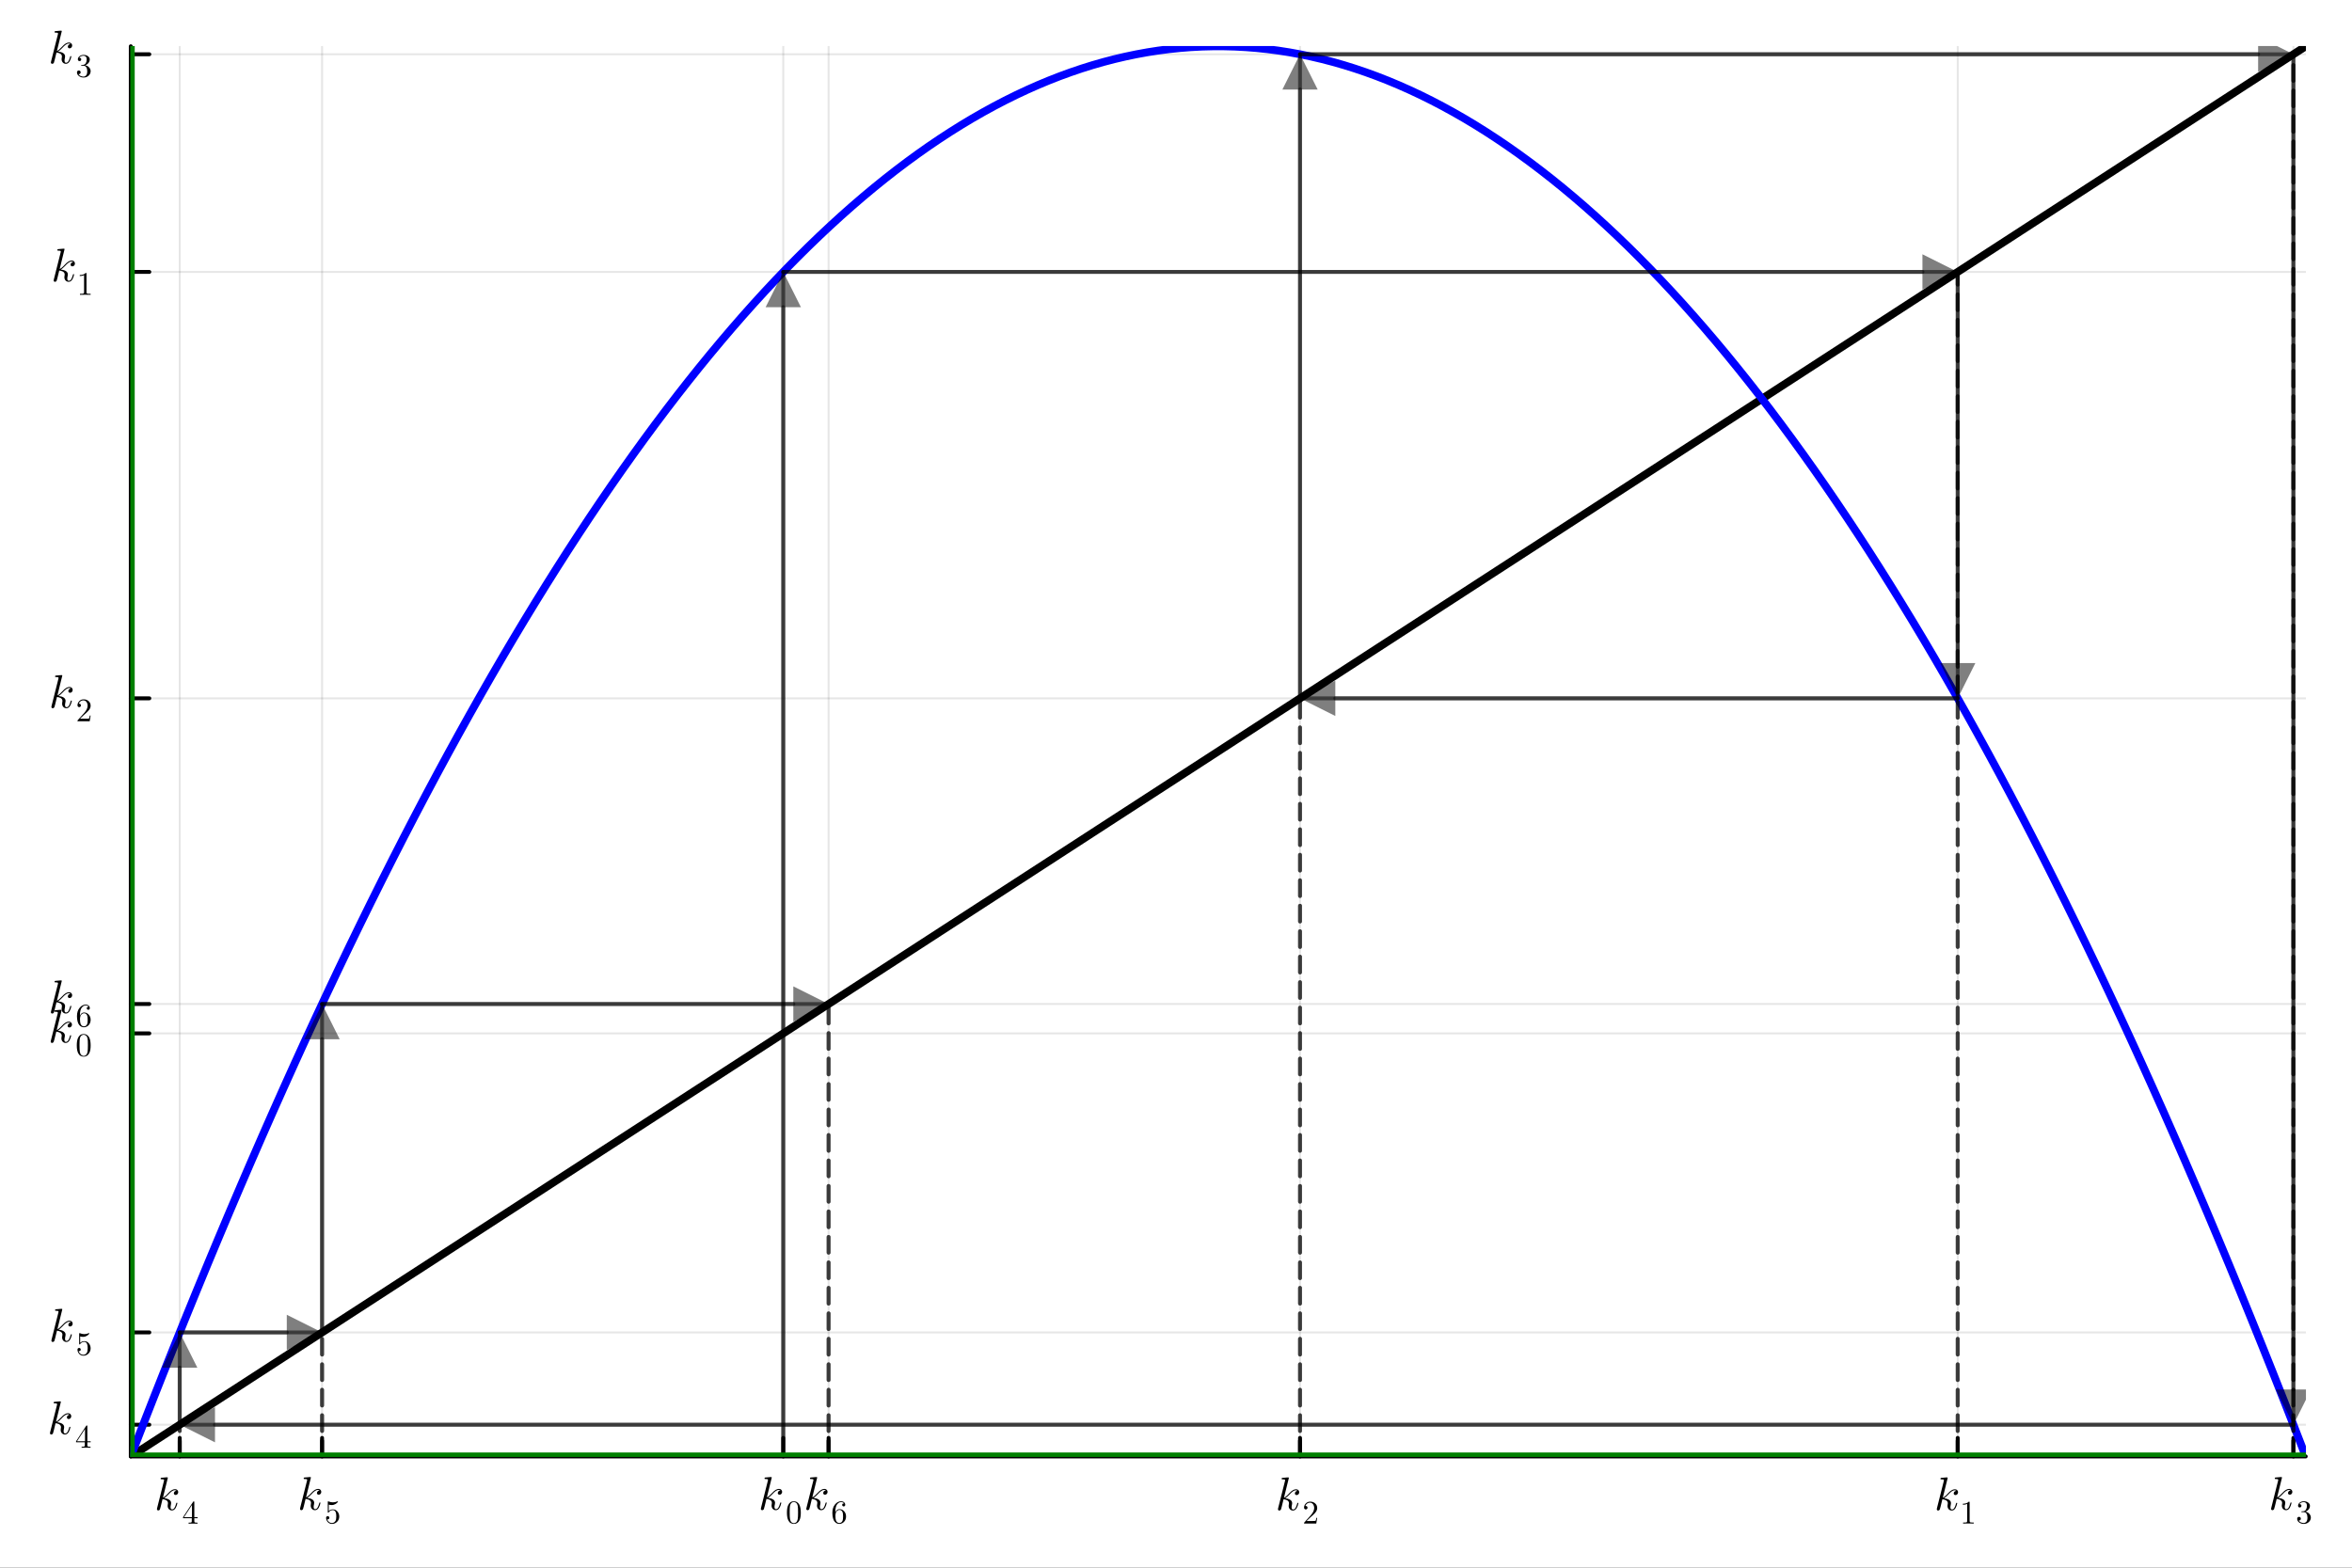 <?xml version="1.0" encoding="utf-8"?>
<svg xmlns="http://www.w3.org/2000/svg" xmlns:xlink="http://www.w3.org/1999/xlink" width="600" height="400" viewBox="0 0 2400 1600">
<rect x="0" y="0" width="2400" height="1600" fill="#333333" stroke="none"/>
<defs>
  <clipPath id="clip790">
    <rect x="0" y="0" width="2400" height="1600"/>
  </clipPath>
</defs>
<path clip-path="url(#clip790)" d="
M0 1600 L2400 1600 L2400 0 L0 0  Z
  " fill="#ffffff" fill-rule="evenodd" fill-opacity="1"/>
<defs>
  <clipPath id="clip791">
    <rect x="480" y="0" width="1681" height="1600"/>
  </clipPath>
</defs>
<defs>
  <clipPath id="clip792">
    <rect x="156" y="47" width="2197" height="1440"/>
  </clipPath>
</defs>
<path clip-path="url(#clip790)" d="
M133.465 1486.45 L2352.76 1486.45 L2352.76 47.244 L133.465 47.244  Z
  " fill="#ffffff" fill-rule="evenodd" fill-opacity="1"/>
<defs>
  <clipPath id="clip793">
    <rect x="133" y="47" width="2220" height="1440"/>
  </clipPath>
</defs>
<polyline clip-path="url(#clip793)" style="stroke:#000000; stroke-linecap:round; stroke-linejoin:round; stroke-width:2; stroke-opacity:0.1; fill:none" points="
  799.252,1486.45 799.252,47.244 
  "/>
<polyline clip-path="url(#clip793)" style="stroke:#000000; stroke-linecap:round; stroke-linejoin:round; stroke-width:2; stroke-opacity:0.1; fill:none" points="
  1997.67,1486.45 1997.67,47.244 
  "/>
<polyline clip-path="url(#clip793)" style="stroke:#000000; stroke-linecap:round; stroke-linejoin:round; stroke-width:2; stroke-opacity:0.1; fill:none" points="
  1326.56,1486.45 1326.56,47.244 
  "/>
<polyline clip-path="url(#clip793)" style="stroke:#000000; stroke-linecap:round; stroke-linejoin:round; stroke-width:2; stroke-opacity:0.1; fill:none" points="
  2340.21,1486.45 2340.21,47.244 
  "/>
<polyline clip-path="url(#clip793)" style="stroke:#000000; stroke-linecap:round; stroke-linejoin:round; stroke-width:2; stroke-opacity:0.1; fill:none" points="
  183.382,1486.45 183.382,47.244 
  "/>
<polyline clip-path="url(#clip793)" style="stroke:#000000; stroke-linecap:round; stroke-linejoin:round; stroke-width:2; stroke-opacity:0.1; fill:none" points="
  328.641,1486.45 328.641,47.244 
  "/>
<polyline clip-path="url(#clip793)" style="stroke:#000000; stroke-linecap:round; stroke-linejoin:round; stroke-width:2; stroke-opacity:0.1; fill:none" points="
  845.511,1486.45 845.511,47.244 
  "/>
<polyline clip-path="url(#clip790)" style="stroke:#000000; stroke-linecap:round; stroke-linejoin:round; stroke-width:4; stroke-opacity:1; fill:none" points="
  133.465,1486.45 2352.76,1486.45 
  "/>
<polyline clip-path="url(#clip790)" style="stroke:#000000; stroke-linecap:round; stroke-linejoin:round; stroke-width:4; stroke-opacity:1; fill:none" points="
  799.252,1486.45 799.252,1467.55 
  "/>
<polyline clip-path="url(#clip790)" style="stroke:#000000; stroke-linecap:round; stroke-linejoin:round; stroke-width:4; stroke-opacity:1; fill:none" points="
  1997.67,1486.45 1997.67,1467.55 
  "/>
<polyline clip-path="url(#clip790)" style="stroke:#000000; stroke-linecap:round; stroke-linejoin:round; stroke-width:4; stroke-opacity:1; fill:none" points="
  1326.56,1486.45 1326.56,1467.55 
  "/>
<polyline clip-path="url(#clip790)" style="stroke:#000000; stroke-linecap:round; stroke-linejoin:round; stroke-width:4; stroke-opacity:1; fill:none" points="
  2340.21,1486.45 2340.21,1467.55 
  "/>
<polyline clip-path="url(#clip790)" style="stroke:#000000; stroke-linecap:round; stroke-linejoin:round; stroke-width:4; stroke-opacity:1; fill:none" points="
  183.382,1486.45 183.382,1467.55 
  "/>
<polyline clip-path="url(#clip790)" style="stroke:#000000; stroke-linecap:round; stroke-linejoin:round; stroke-width:4; stroke-opacity:1; fill:none" points="
  328.641,1486.45 328.641,1467.55 
  "/>
<polyline clip-path="url(#clip790)" style="stroke:#000000; stroke-linecap:round; stroke-linejoin:round; stroke-width:4; stroke-opacity:1; fill:none" points="
  845.511,1486.45 845.511,1467.55 
  "/>
<path clip-path="url(#clip790)" d="M798.1 1522.59 Q798.1 1523.93 797.281 1524.72 Q796.484 1525.52 795.477 1525.52 Q794.587 1525.52 794.118 1525 Q793.65 1524.49 793.65 1523.83 Q793.65 1523.55 793.767 1523.2 Q793.884 1522.83 794.142 1522.38 Q794.423 1521.94 795.009 1521.61 Q795.594 1521.28 796.39 1521.23 Q796.227 1521.07 796.18 1521.05 Q795.828 1520.77 795.172 1520.67 Q795.079 1520.62 794.751 1520.62 Q793.135 1520.62 791.495 1521.82 Q789.879 1522.99 787.888 1525.22 Q785.382 1527.82 783.766 1528.78 Q790.863 1529.71 790.863 1533.81 Q790.863 1534.49 790.675 1535.31 Q790.301 1536.86 790.301 1537.98 Q790.301 1540.23 791.823 1540.23 Q793.299 1540.23 794.236 1538.73 Q795.196 1537.23 795.992 1534.3 Q796.109 1533.76 796.227 1533.6 Q796.344 1533.44 796.672 1533.44 Q797.257 1533.44 797.257 1533.91 Q796.718 1536.65 795.524 1538.75 Q794.001 1541.31 791.729 1541.31 Q789.832 1541.31 788.567 1539.99 Q787.326 1538.66 787.326 1536.55 Q787.326 1536.04 787.513 1534.87 Q787.654 1534.4 787.654 1533.86 Q787.654 1532.76 787.045 1531.94 Q786.436 1531.09 785.452 1530.67 Q784.468 1530.25 783.649 1530.06 Q782.852 1529.85 782.079 1529.78 Q779.737 1539.69 779.409 1540.3 Q779.198 1540.72 778.73 1541 Q778.261 1541.31 777.77 1541.31 Q777.301 1541.31 776.833 1540.98 Q776.388 1540.67 776.388 1539.95 Q776.388 1539.57 776.575 1538.89 L783.532 1511.26 L783.672 1510.32 Q783.672 1510.04 783.555 1509.9 Q783.461 1509.73 782.899 1509.62 Q782.36 1509.5 781.283 1509.5 Q780.838 1509.5 780.627 1509.48 Q780.44 1509.45 780.276 1509.33 Q780.112 1509.19 780.112 1508.91 Q780.112 1508.52 780.276 1508.3 Q780.463 1508.07 780.604 1508.02 Q780.744 1507.98 781.025 1507.95 Q781.424 1507.93 782.759 1507.81 Q784.094 1507.67 785.241 1507.58 Q786.389 1507.48 786.881 1507.48 Q787.162 1507.48 787.303 1507.63 Q787.467 1507.74 787.49 1507.88 L787.513 1508 L782.524 1528.24 Q784.586 1527.42 787.841 1523.79 Q791.612 1519.57 794.845 1519.57 Q796.367 1519.57 797.234 1520.51 Q798.1 1521.42 798.1 1522.59 Z" fill="#000000" fill-rule="evenodd" fill-opacity="1" /><path clip-path="url(#clip790)" d="M803.008 1543.85 Q803.008 1538.91 804.254 1536.22 Q805.992 1532.22 810.091 1532.22 Q810.96 1532.22 811.861 1532.47 Q812.78 1532.7 813.927 1533.6 Q815.091 1534.5 815.796 1535.98 Q817.141 1538.83 817.141 1543.85 Q817.141 1548.75 815.895 1551.42 Q814.075 1555.33 810.058 1555.33 Q808.549 1555.33 807.008 1554.56 Q805.483 1553.78 804.516 1551.93 Q803.008 1549.16 803.008 1543.85 M805.795 1543.44 Q805.795 1548.51 806.156 1550.52 Q806.566 1552.7 807.68 1553.65 Q808.812 1554.59 810.058 1554.59 Q811.402 1554.59 812.517 1553.59 Q813.649 1552.57 813.993 1550.39 Q814.37 1548.24 814.354 1543.44 Q814.354 1538.77 814.026 1536.9 Q813.583 1534.72 812.402 1533.85 Q811.238 1532.96 810.058 1532.96 Q809.615 1532.96 809.14 1533.09 Q808.681 1533.22 808.008 1533.6 Q807.336 1533.98 806.812 1534.91 Q806.303 1535.85 806.057 1537.26 Q805.795 1539.08 805.795 1543.44 Z" fill="#000000" fill-rule="evenodd" fill-opacity="1" /><path clip-path="url(#clip790)" d="M1998.03 1522.96 Q1998.03 1524.29 1997.21 1525.09 Q1996.41 1525.89 1995.4 1525.89 Q1994.51 1525.89 1994.04 1525.37 Q1993.58 1524.86 1993.58 1524.2 Q1993.58 1523.92 1993.69 1523.57 Q1993.81 1523.19 1994.07 1522.75 Q1994.35 1522.3 1994.94 1521.97 Q1995.52 1521.65 1996.32 1521.6 Q1996.15 1521.44 1996.11 1521.41 Q1995.75 1521.13 1995.1 1521.04 Q1995.01 1520.99 1994.68 1520.99 Q1993.06 1520.99 1991.42 1522.19 Q1989.81 1523.36 1987.81 1525.58 Q1985.31 1528.18 1983.69 1529.14 Q1990.79 1530.08 1990.79 1534.18 Q1990.79 1534.86 1990.6 1535.68 Q1990.23 1537.22 1990.23 1538.35 Q1990.23 1540.6 1991.75 1540.6 Q1993.23 1540.6 1994.16 1539.1 Q1995.12 1537.6 1995.92 1534.67 Q1996.04 1534.13 1996.15 1533.97 Q1996.27 1533.8 1996.6 1533.8 Q1997.18 1533.8 1997.18 1534.27 Q1996.64 1537.01 1995.45 1539.12 Q1993.93 1541.67 1991.66 1541.67 Q1989.76 1541.67 1988.49 1540.36 Q1987.25 1539.03 1987.25 1536.92 Q1987.25 1536.4 1987.44 1535.23 Q1987.58 1534.76 1987.58 1534.22 Q1987.58 1533.12 1986.97 1532.3 Q1986.36 1531.46 1985.38 1531.04 Q1984.39 1530.62 1983.58 1530.43 Q1982.78 1530.22 1982.01 1530.15 Q1979.66 1540.06 1979.34 1540.67 Q1979.12 1541.09 1978.66 1541.37 Q1978.19 1541.67 1977.7 1541.67 Q1977.23 1541.67 1976.76 1541.35 Q1976.31 1541.04 1976.31 1540.31 Q1976.31 1539.94 1976.5 1539.26 L1983.46 1511.62 L1983.6 1510.69 Q1983.6 1510.4 1983.48 1510.26 Q1983.39 1510.1 1982.83 1509.98 Q1982.29 1509.87 1981.21 1509.87 Q1980.76 1509.87 1980.55 1509.84 Q1980.37 1509.82 1980.2 1509.7 Q1980.04 1509.56 1980.04 1509.28 Q1980.04 1508.88 1980.2 1508.67 Q1980.39 1508.44 1980.53 1508.39 Q1980.67 1508.34 1980.95 1508.32 Q1981.35 1508.3 1982.69 1508.18 Q1984.02 1508.04 1985.17 1507.94 Q1986.32 1507.85 1986.81 1507.85 Q1987.09 1507.85 1987.23 1507.99 Q1987.39 1508.11 1987.42 1508.25 L1987.44 1508.37 L1982.45 1528.6 Q1984.51 1527.78 1987.77 1524.15 Q1991.54 1519.94 1994.77 1519.94 Q1996.29 1519.94 1997.16 1520.87 Q1998.03 1521.79 1998.03 1522.96 Z" fill="#000000" fill-rule="evenodd" fill-opacity="1" /><path clip-path="url(#clip790)" d="M2002.93 1535.79 L2002.93 1534.74 Q2006.97 1534.74 2009.05 1532.59 Q2009.62 1532.59 2009.72 1532.72 Q2009.82 1532.85 2009.82 1533.46 L2009.82 1552.3 Q2009.82 1553.3 2010.31 1553.61 Q2010.8 1553.92 2012.95 1553.92 L2014.02 1553.92 L2014.02 1554.95 Q2012.84 1554.86 2008.57 1554.86 Q2004.31 1554.86 2003.15 1554.95 L2003.15 1553.92 L2004.21 1553.92 Q2006.33 1553.92 2006.84 1553.63 Q2007.34 1553.32 2007.34 1552.3 L2007.34 1534.9 Q2005.59 1535.79 2002.93 1535.79 Z" fill="#000000" fill-rule="evenodd" fill-opacity="1" /><path clip-path="url(#clip790)" d="M1325.76 1522.96 Q1325.76 1524.29 1324.94 1525.09 Q1324.14 1525.89 1323.14 1525.89 Q1322.25 1525.89 1321.78 1525.37 Q1321.31 1524.86 1321.31 1524.2 Q1321.31 1523.92 1321.43 1523.57 Q1321.54 1523.19 1321.8 1522.75 Q1322.08 1522.3 1322.67 1521.97 Q1323.25 1521.65 1324.05 1521.6 Q1323.89 1521.44 1323.84 1521.41 Q1323.49 1521.13 1322.83 1521.04 Q1322.74 1520.99 1322.41 1520.99 Q1320.79 1520.99 1319.15 1522.19 Q1317.54 1523.36 1315.55 1525.58 Q1313.04 1528.18 1311.42 1529.14 Q1318.52 1530.08 1318.52 1534.18 Q1318.52 1534.86 1318.33 1535.68 Q1317.96 1537.22 1317.96 1538.35 Q1317.96 1540.6 1319.48 1540.6 Q1320.96 1540.6 1321.89 1539.1 Q1322.85 1537.6 1323.65 1534.67 Q1323.77 1534.13 1323.89 1533.97 Q1324 1533.8 1324.33 1533.8 Q1324.92 1533.8 1324.92 1534.27 Q1324.38 1537.01 1323.18 1539.12 Q1321.66 1541.67 1319.39 1541.67 Q1317.49 1541.67 1316.23 1540.36 Q1314.98 1539.03 1314.98 1536.92 Q1314.98 1536.4 1315.17 1535.23 Q1315.31 1534.76 1315.31 1534.22 Q1315.31 1533.12 1314.7 1532.3 Q1314.09 1531.46 1313.11 1531.04 Q1312.13 1530.62 1311.31 1530.43 Q1310.51 1530.22 1309.74 1530.15 Q1307.4 1540.06 1307.07 1540.67 Q1306.86 1541.09 1306.39 1541.37 Q1305.92 1541.67 1305.43 1541.67 Q1304.96 1541.67 1304.49 1541.35 Q1304.05 1541.04 1304.05 1540.31 Q1304.05 1539.94 1304.23 1539.26 L1311.19 1511.62 L1311.33 1510.69 Q1311.33 1510.4 1311.21 1510.26 Q1311.12 1510.1 1310.56 1509.98 Q1310.02 1509.87 1308.94 1509.87 Q1308.5 1509.87 1308.29 1509.84 Q1308.1 1509.82 1307.93 1509.7 Q1307.77 1509.56 1307.77 1509.28 Q1307.77 1508.88 1307.93 1508.67 Q1308.12 1508.44 1308.26 1508.39 Q1308.4 1508.34 1308.68 1508.32 Q1309.08 1508.3 1310.42 1508.18 Q1311.75 1508.04 1312.9 1507.94 Q1314.05 1507.85 1314.54 1507.85 Q1314.82 1507.85 1314.96 1507.99 Q1315.13 1508.11 1315.15 1508.25 L1315.17 1508.37 L1310.18 1528.6 Q1312.24 1527.78 1315.5 1524.15 Q1319.27 1519.94 1322.5 1519.94 Q1324.03 1519.94 1324.89 1520.87 Q1325.76 1521.79 1325.76 1522.96 Z" fill="#000000" fill-rule="evenodd" fill-opacity="1" /><path clip-path="url(#clip790)" d="M1330.67 1554.95 Q1330.67 1554.35 1330.72 1554.17 Q1330.78 1553.99 1331.04 1553.71 L1337.49 1546.53 Q1341.01 1542.56 1341.01 1539.1 Q1341.01 1536.85 1339.83 1535.25 Q1338.67 1533.64 1336.52 1533.64 Q1335.04 1533.64 1333.8 1534.54 Q1332.55 1535.44 1331.98 1537.05 Q1332.08 1537.02 1332.42 1537.02 Q1333.26 1537.02 1333.72 1537.54 Q1334.19 1538.07 1334.19 1538.77 Q1334.19 1539.67 1333.6 1540.12 Q1333.03 1540.54 1332.45 1540.54 Q1332.22 1540.54 1331.91 1540.49 Q1331.62 1540.44 1331.14 1539.99 Q1330.67 1539.51 1330.67 1538.67 Q1330.67 1536.33 1332.44 1534.46 Q1334.22 1532.59 1336.95 1532.59 Q1340.03 1532.59 1342.05 1534.43 Q1344.08 1536.25 1344.08 1539.1 Q1344.08 1540.1 1343.77 1541.02 Q1343.47 1541.92 1343.06 1542.63 Q1342.67 1543.33 1341.59 1544.46 Q1340.5 1545.59 1339.64 1546.4 Q1338.77 1547.2 1336.82 1548.9 L1333.26 1552.36 L1339.31 1552.36 Q1342.26 1552.36 1342.49 1552.1 Q1342.82 1551.63 1343.23 1549.12 L1344.08 1549.12 L1343.13 1554.95 L1330.67 1554.95 Z" fill="#000000" fill-rule="evenodd" fill-opacity="1" /><path clip-path="url(#clip790)" d="M2339.15 1522.59 Q2339.15 1523.93 2338.33 1524.72 Q2337.54 1525.52 2336.53 1525.52 Q2335.64 1525.52 2335.17 1525 Q2334.7 1524.49 2334.7 1523.83 Q2334.7 1523.55 2334.82 1523.2 Q2334.94 1522.83 2335.19 1522.38 Q2335.47 1521.94 2336.06 1521.61 Q2336.65 1521.28 2337.44 1521.23 Q2337.28 1521.07 2337.23 1521.05 Q2336.88 1520.77 2336.22 1520.67 Q2336.13 1520.62 2335.8 1520.62 Q2334.19 1520.62 2332.55 1521.82 Q2330.93 1522.99 2328.94 1525.22 Q2326.43 1527.82 2324.82 1528.78 Q2331.91 1529.71 2331.91 1533.81 Q2331.91 1534.49 2331.73 1535.31 Q2331.35 1536.86 2331.35 1537.98 Q2331.35 1540.23 2332.88 1540.23 Q2334.35 1540.23 2335.29 1538.73 Q2336.25 1537.23 2337.04 1534.3 Q2337.16 1533.76 2337.28 1533.6 Q2337.4 1533.44 2337.72 1533.44 Q2338.31 1533.44 2338.31 1533.91 Q2337.77 1536.65 2336.58 1538.75 Q2335.05 1541.31 2332.78 1541.31 Q2330.88 1541.31 2329.62 1539.99 Q2328.38 1538.66 2328.38 1536.55 Q2328.38 1536.04 2328.57 1534.87 Q2328.71 1534.4 2328.71 1533.86 Q2328.71 1532.76 2328.1 1531.94 Q2327.49 1531.09 2326.5 1530.67 Q2325.52 1530.25 2324.7 1530.06 Q2323.9 1529.85 2323.13 1529.78 Q2320.79 1539.69 2320.46 1540.3 Q2320.25 1540.72 2319.78 1541 Q2319.31 1541.31 2318.82 1541.31 Q2318.35 1541.31 2317.88 1540.98 Q2317.44 1540.67 2317.44 1539.95 Q2317.44 1539.57 2317.63 1538.89 L2324.58 1511.26 L2324.72 1510.32 Q2324.72 1510.04 2324.61 1509.9 Q2324.51 1509.73 2323.95 1509.62 Q2323.41 1509.5 2322.33 1509.5 Q2321.89 1509.5 2321.68 1509.48 Q2321.49 1509.45 2321.33 1509.33 Q2321.16 1509.19 2321.16 1508.91 Q2321.16 1508.52 2321.33 1508.3 Q2321.52 1508.07 2321.66 1508.02 Q2321.8 1507.98 2322.08 1507.95 Q2322.48 1507.93 2323.81 1507.81 Q2325.15 1507.67 2326.29 1507.58 Q2327.44 1507.48 2327.93 1507.48 Q2328.21 1507.48 2328.35 1507.63 Q2328.52 1507.74 2328.54 1507.88 L2328.57 1508 L2323.58 1528.24 Q2325.64 1527.42 2328.89 1523.79 Q2332.66 1519.57 2335.9 1519.57 Q2337.42 1519.57 2338.29 1520.51 Q2339.15 1521.42 2339.15 1522.59 Z" fill="#000000" fill-rule="evenodd" fill-opacity="1" /><path clip-path="url(#clip790)" d="M2344.06 1550.06 Q2344.06 1549.06 2344.63 1548.59 Q2345.21 1548.11 2345.95 1548.11 Q2346.72 1548.11 2347.26 1548.62 Q2347.81 1549.11 2347.81 1549.98 Q2347.81 1550.92 2347.16 1551.44 Q2346.52 1551.96 2345.6 1551.83 Q2346.4 1553.18 2347.88 1553.78 Q2349.37 1554.39 2350.75 1554.39 Q2352.19 1554.39 2353.36 1553.15 Q2354.54 1551.9 2354.54 1548.85 Q2354.54 1546.26 2353.52 1544.77 Q2352.52 1543.28 2350.54 1543.28 L2349.06 1543.28 Q2348.55 1543.28 2348.4 1543.23 Q2348.26 1543.18 2348.26 1542.9 Q2348.26 1542.57 2348.77 1542.5 Q2349.27 1542.5 2350.08 1542.41 Q2352.03 1542.34 2353.06 1540.65 Q2354 1539.08 2354 1536.83 Q2354 1534.78 2353.01 1533.93 Q2352.04 1533.06 2350.78 1533.06 Q2349.6 1533.06 2348.31 1533.55 Q2347.01 1534.04 2346.31 1535.14 Q2348.39 1535.14 2348.39 1536.83 Q2348.39 1537.57 2347.91 1538.06 Q2347.45 1538.54 2346.68 1538.54 Q2345.95 1538.54 2345.45 1538.08 Q2344.96 1537.6 2344.96 1536.8 Q2344.96 1534.88 2346.67 1533.55 Q2348.39 1532.22 2350.91 1532.22 Q2353.41 1532.22 2355.24 1533.54 Q2357.09 1534.85 2357.09 1536.86 Q2357.09 1538.85 2355.78 1540.47 Q2354.47 1542.09 2352.39 1542.77 Q2354.95 1543.28 2356.47 1545.01 Q2358 1546.73 2358 1548.85 Q2358 1551.47 2355.93 1553.41 Q2353.86 1555.33 2350.85 1555.33 Q2348.06 1555.33 2346.06 1553.82 Q2344.06 1552.31 2344.06 1550.06 Z" fill="#000000" fill-rule="evenodd" fill-opacity="1" /><path clip-path="url(#clip790)" d="M181.858 1522.85 Q181.858 1524.18 181.038 1524.98 Q180.242 1525.77 179.235 1525.77 Q178.345 1525.77 177.876 1525.26 Q177.408 1524.74 177.408 1524.09 Q177.408 1523.81 177.525 1523.46 Q177.642 1523.08 177.9 1522.64 Q178.181 1522.19 178.766 1521.86 Q179.352 1521.54 180.148 1521.49 Q179.984 1521.32 179.937 1521.3 Q179.586 1521.02 178.93 1520.93 Q178.836 1520.88 178.509 1520.88 Q176.892 1520.88 175.253 1522.07 Q173.637 1523.25 171.646 1525.47 Q169.14 1528.07 167.523 1529.03 Q174.62 1529.97 174.62 1534.07 Q174.62 1534.75 174.433 1535.57 Q174.058 1537.11 174.058 1538.24 Q174.058 1540.48 175.581 1540.48 Q177.056 1540.48 177.993 1538.98 Q178.954 1537.49 179.75 1534.56 Q179.867 1534.02 179.984 1533.86 Q180.101 1533.69 180.429 1533.69 Q181.015 1533.69 181.015 1534.16 Q180.476 1536.9 179.281 1539.01 Q177.759 1541.56 175.487 1541.56 Q173.59 1541.56 172.325 1540.25 Q171.084 1538.91 171.084 1536.81 Q171.084 1536.29 171.271 1535.12 Q171.412 1534.65 171.412 1534.11 Q171.412 1533.01 170.803 1532.19 Q170.194 1531.35 169.21 1530.93 Q168.226 1530.51 167.406 1530.32 Q166.61 1530.11 165.837 1530.04 Q163.495 1539.95 163.167 1540.55 Q162.956 1540.98 162.488 1541.26 Q162.019 1541.56 161.527 1541.56 Q161.059 1541.56 160.59 1541.23 Q160.145 1540.93 160.145 1540.2 Q160.145 1539.83 160.333 1539.15 L167.289 1511.51 L167.43 1510.57 Q167.43 1510.29 167.313 1510.15 Q167.219 1509.99 166.657 1509.87 Q166.118 1509.75 165.041 1509.75 Q164.596 1509.75 164.385 1509.73 Q164.197 1509.71 164.033 1509.59 Q163.87 1509.45 163.87 1509.17 Q163.87 1508.77 164.033 1508.56 Q164.221 1508.32 164.361 1508.28 Q164.502 1508.23 164.783 1508.21 Q165.181 1508.18 166.516 1508.07 Q167.851 1507.93 168.999 1507.83 Q170.147 1507.74 170.639 1507.74 Q170.92 1507.74 171.06 1507.88 Q171.224 1508 171.248 1508.14 L171.271 1508.25 L166.282 1528.49 Q168.343 1527.67 171.599 1524.04 Q175.37 1519.83 178.602 1519.83 Q180.125 1519.83 180.991 1520.76 Q181.858 1521.68 181.858 1522.85 Z" fill="#000000" fill-rule="evenodd" fill-opacity="1" /><path clip-path="url(#clip790)" d="M186.765 1549.52 L186.765 1548.49 L197.078 1532.74 Q197.341 1532.33 197.75 1532.34 Q198.128 1532.34 198.21 1532.49 Q198.292 1532.64 198.292 1533.21 L198.292 1548.49 L201.653 1548.49 L201.653 1549.52 L198.292 1549.52 L198.292 1552.44 Q198.292 1553.41 198.685 1553.72 Q199.095 1554.03 200.833 1554.03 L201.538 1554.03 L201.538 1555.07 Q200.161 1554.97 196.98 1554.97 Q193.816 1554.97 192.438 1555.07 L192.438 1554.03 L193.143 1554.03 Q194.881 1554.03 195.291 1553.74 Q195.701 1553.43 195.701 1552.44 L195.701 1549.52 L186.765 1549.52 M187.716 1548.49 L195.898 1548.49 L195.898 1535.97 L187.716 1548.49 Z" fill="#000000" fill-rule="evenodd" fill-opacity="1" /><path clip-path="url(#clip790)" d="M327.845 1522.59 Q327.845 1523.93 327.025 1524.72 Q326.229 1525.52 325.222 1525.52 Q324.331 1525.52 323.863 1525 Q323.395 1524.49 323.395 1523.83 Q323.395 1523.55 323.512 1523.2 Q323.629 1522.83 323.886 1522.38 Q324.168 1521.94 324.753 1521.61 Q325.339 1521.28 326.135 1521.23 Q325.971 1521.07 325.924 1521.05 Q325.573 1520.77 324.917 1520.67 Q324.823 1520.62 324.495 1520.62 Q322.879 1520.62 321.24 1521.82 Q319.624 1522.99 317.633 1525.22 Q315.126 1527.82 313.51 1528.78 Q320.607 1529.71 320.607 1533.81 Q320.607 1534.49 320.42 1535.31 Q320.045 1536.86 320.045 1537.98 Q320.045 1540.23 321.568 1540.23 Q323.043 1540.23 323.98 1538.73 Q324.94 1537.23 325.737 1534.3 Q325.854 1533.76 325.971 1533.6 Q326.088 1533.44 326.416 1533.44 Q327.002 1533.44 327.002 1533.91 Q326.463 1536.65 325.268 1538.75 Q323.746 1541.31 321.474 1541.31 Q319.577 1541.31 318.312 1539.99 Q317.071 1538.66 317.071 1536.55 Q317.071 1536.04 317.258 1534.87 Q317.398 1534.4 317.398 1533.86 Q317.398 1532.76 316.789 1531.94 Q316.18 1531.09 315.197 1530.67 Q314.213 1530.25 313.393 1530.06 Q312.597 1529.85 311.824 1529.78 Q309.482 1539.69 309.154 1540.3 Q308.943 1540.72 308.474 1541 Q308.006 1541.31 307.514 1541.31 Q307.046 1541.31 306.577 1540.98 Q306.132 1540.67 306.132 1539.95 Q306.132 1539.57 306.32 1538.89 L313.276 1511.26 L313.417 1510.32 Q313.417 1510.04 313.299 1509.9 Q313.206 1509.73 312.644 1509.62 Q312.105 1509.5 311.028 1509.5 Q310.582 1509.5 310.372 1509.48 Q310.184 1509.45 310.02 1509.33 Q309.856 1509.19 309.856 1508.91 Q309.856 1508.52 310.02 1508.3 Q310.208 1508.07 310.348 1508.02 Q310.489 1507.98 310.77 1507.95 Q311.168 1507.93 312.503 1507.81 Q313.838 1507.67 314.986 1507.58 Q316.134 1507.48 316.625 1507.48 Q316.907 1507.48 317.047 1507.63 Q317.211 1507.74 317.234 1507.88 L317.258 1508 L312.269 1528.24 Q314.33 1527.42 317.586 1523.79 Q321.357 1519.57 324.589 1519.57 Q326.112 1519.57 326.978 1520.51 Q327.845 1521.42 327.845 1522.59 Z" fill="#000000" fill-rule="evenodd" fill-opacity="1" /><path clip-path="url(#clip790)" d="M332.752 1549.18 Q332.752 1548.18 333.293 1547.8 Q333.834 1547.41 334.408 1547.41 Q335.179 1547.41 335.621 1547.9 Q336.081 1548.37 336.081 1549.05 Q336.081 1549.72 335.621 1550.21 Q335.179 1550.69 334.408 1550.69 Q334.031 1550.69 333.834 1550.62 Q334.277 1552.16 335.621 1553.28 Q336.982 1554.39 338.769 1554.39 Q341.016 1554.39 342.36 1552.21 Q343.164 1550.8 343.164 1547.6 Q343.164 1544.78 342.557 1543.37 Q341.622 1541.23 339.704 1541.23 Q336.982 1541.23 335.376 1543.57 Q335.179 1543.87 334.949 1543.88 Q334.621 1543.88 334.539 1543.7 Q334.474 1543.5 334.474 1543 L334.474 1533.06 Q334.474 1532.26 334.802 1532.26 Q334.933 1532.26 335.212 1532.36 Q337.327 1533.29 339.671 1533.31 Q342.081 1533.31 344.246 1532.32 Q344.41 1532.22 344.508 1532.22 Q344.836 1532.22 344.852 1532.6 Q344.852 1532.73 344.574 1533.13 Q344.311 1533.5 343.737 1534.01 Q343.164 1534.5 342.426 1534.98 Q341.688 1535.45 340.606 1535.78 Q339.54 1536.09 338.36 1536.09 Q336.95 1536.09 335.507 1535.65 L335.507 1542.19 Q337.245 1540.49 339.77 1540.49 Q342.458 1540.49 344.311 1542.65 Q346.164 1544.82 346.164 1547.83 Q346.164 1551 343.967 1553.16 Q341.786 1555.33 338.835 1555.33 Q336.146 1555.33 334.441 1553.41 Q332.752 1551.49 332.752 1549.18 Z" fill="#000000" fill-rule="evenodd" fill-opacity="1" /><path clip-path="url(#clip790)" d="M844.457 1522.59 Q844.457 1523.93 843.638 1524.72 Q842.841 1525.52 841.834 1525.52 Q840.944 1525.52 840.476 1525 Q840.007 1524.49 840.007 1523.83 Q840.007 1523.55 840.124 1523.2 Q840.241 1522.83 840.499 1522.38 Q840.78 1521.94 841.366 1521.61 Q841.951 1521.28 842.748 1521.23 Q842.584 1521.07 842.537 1521.05 Q842.185 1520.77 841.53 1520.67 Q841.436 1520.62 841.108 1520.62 Q839.492 1520.62 837.852 1521.82 Q836.236 1522.99 834.245 1525.22 Q831.739 1527.82 830.123 1528.78 Q837.22 1529.71 837.22 1533.81 Q837.22 1534.49 837.033 1535.31 Q836.658 1536.86 836.658 1537.98 Q836.658 1540.23 838.18 1540.23 Q839.656 1540.23 840.593 1538.73 Q841.553 1537.23 842.349 1534.3 Q842.467 1533.76 842.584 1533.6 Q842.701 1533.44 843.029 1533.44 Q843.614 1533.44 843.614 1533.91 Q843.076 1536.65 841.881 1538.75 Q840.359 1541.31 838.087 1541.31 Q836.189 1541.31 834.925 1539.99 Q833.683 1538.66 833.683 1536.55 Q833.683 1536.04 833.87 1534.87 Q834.011 1534.4 834.011 1533.86 Q834.011 1532.76 833.402 1531.94 Q832.793 1531.09 831.809 1530.67 Q830.826 1530.25 830.006 1530.06 Q829.209 1529.85 828.436 1529.78 Q826.094 1539.69 825.766 1540.3 Q825.556 1540.72 825.087 1541 Q824.619 1541.31 824.127 1541.31 Q823.658 1541.31 823.19 1540.98 Q822.745 1540.67 822.745 1539.95 Q822.745 1539.57 822.932 1538.89 L829.889 1511.26 L830.029 1510.32 Q830.029 1510.04 829.912 1509.9 Q829.818 1509.73 829.256 1509.62 Q828.718 1509.5 827.64 1509.5 Q827.195 1509.5 826.984 1509.48 Q826.797 1509.45 826.633 1509.33 Q826.469 1509.19 826.469 1508.91 Q826.469 1508.52 826.633 1508.3 Q826.82 1508.07 826.961 1508.02 Q827.101 1507.98 827.382 1507.95 Q827.781 1507.93 829.116 1507.81 Q830.451 1507.67 831.599 1507.58 Q832.746 1507.48 833.238 1507.48 Q833.519 1507.48 833.66 1507.63 Q833.824 1507.74 833.847 1507.88 L833.87 1508 L828.882 1528.24 Q830.943 1527.42 834.198 1523.79 Q837.969 1519.57 841.202 1519.57 Q842.724 1519.57 843.591 1520.51 Q844.457 1521.42 844.457 1522.59 Z" fill="#000000" fill-rule="evenodd" fill-opacity="1" /><path clip-path="url(#clip790)" d="M849.365 1543.98 Q849.365 1538.7 852.054 1535.47 Q854.743 1532.22 858.202 1532.22 Q860.219 1532.22 861.334 1533.26 Q862.465 1534.27 862.465 1535.85 Q862.465 1536.72 861.957 1537.09 Q861.448 1537.47 860.924 1537.47 Q860.317 1537.47 859.842 1537.06 Q859.366 1536.65 859.366 1535.91 Q859.366 1534.41 861.219 1534.41 Q860.35 1533.06 858.268 1533.06 Q857.628 1533.06 856.972 1533.26 Q856.317 1533.44 855.464 1534.06 Q854.611 1534.68 853.956 1535.67 Q853.3 1536.65 852.841 1538.5 Q852.382 1540.36 852.382 1542.77 L852.382 1543.57 Q853.759 1540.24 856.579 1540.26 Q859.399 1540.26 861.35 1542.41 Q863.301 1544.55 863.301 1547.73 Q863.301 1551 861.268 1553.16 Q859.235 1555.33 856.382 1555.33 Q855.103 1555.33 853.939 1554.78 Q852.792 1554.26 851.709 1553.05 Q850.644 1551.83 850.004 1549.51 Q849.365 1547.18 849.365 1543.98 M852.447 1547 Q852.447 1550.29 853.054 1551.87 Q853.152 1552.13 853.365 1552.49 Q853.595 1552.85 853.972 1553.33 Q854.366 1553.78 855.005 1554.1 Q855.644 1554.39 856.382 1554.39 Q858.628 1554.39 859.711 1552.21 Q860.284 1551 860.284 1547.7 Q860.284 1544.34 859.678 1543.11 Q858.645 1541.03 856.546 1541.03 Q855.136 1541.03 854.152 1542 Q853.185 1542.96 852.808 1544.26 Q852.447 1545.55 852.447 1547 Z" fill="#000000" fill-rule="evenodd" fill-opacity="1" /><polyline clip-path="url(#clip793)" style="stroke:#000000; stroke-linecap:round; stroke-linejoin:round; stroke-width:2; stroke-opacity:0.1; fill:none" points="
  133.465,1054.69 2352.76,1054.69 
  "/>
<polyline clip-path="url(#clip793)" style="stroke:#000000; stroke-linecap:round; stroke-linejoin:round; stroke-width:2; stroke-opacity:0.1; fill:none" points="
  133.465,277.517 2352.76,277.517 
  "/>
<polyline clip-path="url(#clip793)" style="stroke:#000000; stroke-linecap:round; stroke-linejoin:round; stroke-width:2; stroke-opacity:0.1; fill:none" points="
  133.465,712.732 2352.76,712.732 
  "/>
<polyline clip-path="url(#clip793)" style="stroke:#000000; stroke-linecap:round; stroke-linejoin:round; stroke-width:2; stroke-opacity:0.1; fill:none" points="
  133.465,55.383 2352.76,55.383 
  "/>
<polyline clip-path="url(#clip793)" style="stroke:#000000; stroke-linecap:round; stroke-linejoin:round; stroke-width:2; stroke-opacity:0.1; fill:none" points="
  133.465,1454.08 2352.76,1454.08 
  "/>
<polyline clip-path="url(#clip793)" style="stroke:#000000; stroke-linecap:round; stroke-linejoin:round; stroke-width:2; stroke-opacity:0.1; fill:none" points="
  133.465,1359.88 2352.76,1359.88 
  "/>
<polyline clip-path="url(#clip793)" style="stroke:#000000; stroke-linecap:round; stroke-linejoin:round; stroke-width:2; stroke-opacity:0.1; fill:none" points="
  133.465,1024.69 2352.76,1024.69 
  "/>
<polyline clip-path="url(#clip790)" style="stroke:#000000; stroke-linecap:round; stroke-linejoin:round; stroke-width:4; stroke-opacity:1; fill:none" points="
  133.465,1486.45 133.465,47.244 
  "/>
<polyline clip-path="url(#clip790)" style="stroke:#000000; stroke-linecap:round; stroke-linejoin:round; stroke-width:4; stroke-opacity:1; fill:none" points="
  133.465,1054.69 152.363,1054.69 
  "/>
<polyline clip-path="url(#clip790)" style="stroke:#000000; stroke-linecap:round; stroke-linejoin:round; stroke-width:4; stroke-opacity:1; fill:none" points="
  133.465,277.517 152.363,277.517 
  "/>
<polyline clip-path="url(#clip790)" style="stroke:#000000; stroke-linecap:round; stroke-linejoin:round; stroke-width:4; stroke-opacity:1; fill:none" points="
  133.465,712.732 152.363,712.732 
  "/>
<polyline clip-path="url(#clip790)" style="stroke:#000000; stroke-linecap:round; stroke-linejoin:round; stroke-width:4; stroke-opacity:1; fill:none" points="
  133.465,55.383 152.363,55.383 
  "/>
<polyline clip-path="url(#clip790)" style="stroke:#000000; stroke-linecap:round; stroke-linejoin:round; stroke-width:4; stroke-opacity:1; fill:none" points="
  133.465,1454.08 152.363,1454.08 
  "/>
<polyline clip-path="url(#clip790)" style="stroke:#000000; stroke-linecap:round; stroke-linejoin:round; stroke-width:4; stroke-opacity:1; fill:none" points="
  133.465,1359.88 152.363,1359.88 
  "/>
<polyline clip-path="url(#clip790)" style="stroke:#000000; stroke-linecap:round; stroke-linejoin:round; stroke-width:4; stroke-opacity:1; fill:none" points="
  133.465,1024.69 152.363,1024.69 
  "/>
<path clip-path="url(#clip790)" d="M73.448 1045.71 Q73.448 1047.05 72.629 1047.84 Q71.832 1048.64 70.825 1048.64 Q69.935 1048.64 69.467 1048.12 Q68.998 1047.61 68.998 1046.95 Q68.998 1046.67 69.115 1046.32 Q69.232 1045.95 69.49 1045.5 Q69.771 1045.06 70.357 1044.73 Q70.942 1044.4 71.739 1044.35 Q71.575 1044.19 71.528 1044.17 Q71.177 1043.88 70.521 1043.79 Q70.427 1043.74 70.099 1043.74 Q68.483 1043.74 66.843 1044.94 Q65.227 1046.11 63.236 1048.33 Q60.73 1050.93 59.114 1051.89 Q66.211 1052.83 66.211 1056.93 Q66.211 1057.61 66.024 1058.43 Q65.649 1059.98 65.649 1061.1 Q65.649 1063.35 67.171 1063.35 Q68.647 1063.35 69.584 1061.85 Q70.544 1060.35 71.341 1057.42 Q71.458 1056.88 71.575 1056.72 Q71.692 1056.56 72.02 1056.56 Q72.605 1056.56 72.605 1057.02 Q72.067 1059.76 70.872 1061.87 Q69.35 1064.43 67.078 1064.43 Q65.18 1064.43 63.916 1063.11 Q62.674 1061.78 62.674 1059.67 Q62.674 1059.16 62.861 1057.98 Q63.002 1057.52 63.002 1056.98 Q63.002 1055.88 62.393 1055.06 Q61.784 1054.21 60.8 1053.79 Q59.817 1053.37 58.997 1053.18 Q58.2 1052.97 57.428 1052.9 Q55.085 1062.81 54.757 1063.42 Q54.547 1063.84 54.078 1064.12 Q53.61 1064.43 53.118 1064.43 Q52.649 1064.43 52.181 1064.1 Q51.736 1063.79 51.736 1063.07 Q51.736 1062.69 51.923 1062.01 L58.88 1034.37 L59.02 1033.44 Q59.02 1033.16 58.903 1033.02 Q58.809 1032.85 58.247 1032.73 Q57.709 1032.62 56.631 1032.62 Q56.186 1032.62 55.975 1032.59 Q55.788 1032.57 55.624 1032.45 Q55.46 1032.31 55.46 1032.03 Q55.46 1031.63 55.624 1031.42 Q55.811 1031.19 55.952 1031.14 Q56.093 1031.1 56.373 1031.07 Q56.772 1031.05 58.107 1030.93 Q59.442 1030.79 60.59 1030.7 Q61.737 1030.6 62.229 1030.6 Q62.51 1030.6 62.651 1030.74 Q62.815 1030.86 62.838 1031 L62.861 1031.12 L57.873 1051.36 Q59.934 1050.54 63.19 1046.91 Q66.96 1042.69 70.193 1042.69 Q71.715 1042.69 72.582 1043.63 Q73.448 1044.54 73.448 1045.71 Z" fill="#000000" fill-rule="evenodd" fill-opacity="1" /><path clip-path="url(#clip790)" d="M78.356 1066.97 Q78.356 1062.03 79.602 1059.34 Q81.34 1055.34 85.439 1055.34 Q86.308 1055.34 87.21 1055.59 Q88.128 1055.82 89.275 1056.72 Q90.439 1057.62 91.144 1059.1 Q92.489 1061.95 92.489 1066.97 Q92.489 1071.87 91.243 1074.54 Q89.423 1078.44 85.406 1078.44 Q83.898 1078.44 82.356 1077.67 Q80.832 1076.9 79.864 1075.05 Q78.356 1072.28 78.356 1066.97 M81.143 1066.56 Q81.143 1071.62 81.504 1073.64 Q81.914 1075.82 83.029 1076.77 Q84.16 1077.71 85.406 1077.71 Q86.751 1077.71 87.865 1076.71 Q88.997 1075.69 89.341 1073.51 Q89.718 1071.36 89.702 1066.56 Q89.702 1061.89 89.374 1060.02 Q88.931 1057.84 87.751 1056.97 Q86.587 1056.08 85.406 1056.08 Q84.963 1056.08 84.488 1056.21 Q84.029 1056.34 83.357 1056.72 Q82.684 1057.1 82.16 1058.03 Q81.651 1058.97 81.406 1060.38 Q81.143 1062.2 81.143 1066.56 Z" fill="#000000" fill-rule="evenodd" fill-opacity="1" /><path clip-path="url(#clip790)" d="M76.467 268.907 Q76.467 270.242 75.647 271.039 Q74.851 271.835 73.844 271.835 Q72.954 271.835 72.485 271.32 Q72.017 270.805 72.017 270.149 Q72.017 269.868 72.134 269.516 Q72.251 269.142 72.509 268.696 Q72.79 268.251 73.376 267.924 Q73.961 267.596 74.757 267.549 Q74.593 267.385 74.547 267.361 Q74.195 267.08 73.539 266.987 Q73.446 266.94 73.118 266.94 Q71.502 266.94 69.862 268.134 Q68.246 269.305 66.255 271.531 Q63.749 274.13 62.133 275.091 Q69.23 276.028 69.23 280.127 Q69.23 280.806 69.042 281.626 Q68.668 283.172 68.668 284.296 Q68.668 286.544 70.19 286.544 Q71.666 286.544 72.603 285.045 Q73.563 283.546 74.359 280.619 Q74.476 280.08 74.593 279.916 Q74.71 279.752 75.038 279.752 Q75.624 279.752 75.624 280.22 Q75.085 282.961 73.891 285.069 Q72.368 287.622 70.096 287.622 Q68.199 287.622 66.934 286.31 Q65.693 284.975 65.693 282.867 Q65.693 282.352 65.88 281.181 Q66.021 280.712 66.021 280.173 Q66.021 279.073 65.412 278.253 Q64.803 277.41 63.819 276.988 Q62.835 276.566 62.016 276.379 Q61.219 276.168 60.446 276.098 Q58.104 286.006 57.776 286.615 Q57.565 287.036 57.097 287.317 Q56.628 287.622 56.137 287.622 Q55.668 287.622 55.2 287.294 Q54.755 286.989 54.755 286.263 Q54.755 285.889 54.942 285.209 L61.898 257.571 L62.039 256.634 Q62.039 256.353 61.922 256.212 Q61.828 256.048 61.266 255.931 Q60.727 255.814 59.65 255.814 Q59.205 255.814 58.994 255.791 Q58.807 255.767 58.643 255.65 Q58.479 255.51 58.479 255.229 Q58.479 254.83 58.643 254.62 Q58.83 254.385 58.971 254.339 Q59.111 254.292 59.392 254.268 Q59.791 254.245 61.126 254.128 Q62.461 253.987 63.608 253.894 Q64.756 253.8 65.248 253.8 Q65.529 253.8 65.669 253.94 Q65.833 254.057 65.857 254.198 L65.88 254.315 L60.891 274.552 Q62.953 273.732 66.208 270.102 Q69.979 265.886 73.212 265.886 Q74.734 265.886 75.601 266.823 Q76.467 267.736 76.467 268.907 Z" fill="#000000" fill-rule="evenodd" fill-opacity="1" /><path clip-path="url(#clip790)" d="M81.375 281.737 L81.375 280.688 Q85.408 280.688 87.49 278.54 Q88.064 278.54 88.162 278.671 Q88.261 278.802 88.261 279.409 L88.261 298.247 Q88.261 299.247 88.753 299.559 Q89.245 299.87 91.392 299.87 L92.458 299.87 L92.458 300.903 Q91.278 300.805 87.015 300.805 Q82.752 300.805 81.588 300.903 L81.588 299.87 L82.653 299.87 Q84.769 299.87 85.277 299.575 Q85.785 299.264 85.785 298.247 L85.785 280.851 Q84.031 281.737 81.375 281.737 Z" fill="#000000" fill-rule="evenodd" fill-opacity="1" /><path clip-path="url(#clip790)" d="M74.159 704.123 Q74.159 705.458 73.34 706.254 Q72.543 707.05 71.536 707.05 Q70.646 707.05 70.178 706.535 Q69.709 706.02 69.709 705.364 Q69.709 705.083 69.826 704.731 Q69.943 704.357 70.201 703.912 Q70.482 703.467 71.068 703.139 Q71.653 702.811 72.45 702.764 Q72.286 702.6 72.239 702.577 Q71.887 702.296 71.232 702.202 Q71.138 702.155 70.81 702.155 Q69.194 702.155 67.554 703.35 Q65.938 704.521 63.947 706.746 Q61.441 709.346 59.825 710.306 Q66.922 711.243 66.922 715.342 Q66.922 716.021 66.734 716.841 Q66.36 718.387 66.36 719.511 Q66.36 721.76 67.882 721.76 Q69.358 721.76 70.295 720.261 Q71.255 718.762 72.051 715.834 Q72.168 715.295 72.286 715.131 Q72.403 714.967 72.731 714.967 Q73.316 714.967 73.316 715.436 Q72.778 718.176 71.583 720.284 Q70.061 722.837 67.788 722.837 Q65.891 722.837 64.626 721.525 Q63.385 720.19 63.385 718.082 Q63.385 717.567 63.572 716.396 Q63.713 715.927 63.713 715.389 Q63.713 714.288 63.104 713.468 Q62.495 712.625 61.511 712.203 Q60.528 711.782 59.708 711.594 Q58.911 711.383 58.139 711.313 Q55.796 721.221 55.468 721.83 Q55.258 722.251 54.789 722.533 Q54.321 722.837 53.829 722.837 Q53.36 722.837 52.892 722.509 Q52.447 722.205 52.447 721.479 Q52.447 721.104 52.634 720.425 L59.591 692.786 L59.731 691.849 Q59.731 691.568 59.614 691.428 Q59.52 691.264 58.958 691.146 Q58.419 691.029 57.342 691.029 Q56.897 691.029 56.686 691.006 Q56.499 690.983 56.335 690.865 Q56.171 690.725 56.171 690.444 Q56.171 690.046 56.335 689.835 Q56.522 689.601 56.663 689.554 Q56.803 689.507 57.084 689.483 Q57.483 689.46 58.818 689.343 Q60.153 689.202 61.3 689.109 Q62.448 689.015 62.94 689.015 Q63.221 689.015 63.362 689.156 Q63.526 689.273 63.549 689.413 L63.572 689.53 L58.584 709.767 Q60.645 708.948 63.9 705.317 Q67.671 701.101 70.904 701.101 Q72.426 701.101 73.293 702.038 Q74.159 702.951 74.159 704.123 Z" fill="#000000" fill-rule="evenodd" fill-opacity="1" /><path clip-path="url(#clip790)" d="M79.067 736.119 Q79.067 735.512 79.116 735.332 Q79.182 735.151 79.444 734.873 L85.887 727.691 Q89.412 723.723 89.412 720.264 Q89.412 718.018 88.232 716.411 Q87.068 714.804 84.92 714.804 Q83.445 714.804 82.198 715.706 Q80.952 716.608 80.379 718.215 Q80.477 718.182 80.821 718.182 Q81.657 718.182 82.116 718.706 Q82.592 719.231 82.592 719.936 Q82.592 720.838 82.002 721.281 Q81.428 721.707 80.854 721.707 Q80.624 721.707 80.313 721.658 Q80.018 721.608 79.542 721.149 Q79.067 720.674 79.067 719.838 Q79.067 717.493 80.838 715.624 Q82.625 713.755 85.346 713.755 Q88.429 713.755 90.445 715.591 Q92.478 717.411 92.478 720.264 Q92.478 721.264 92.167 722.182 Q91.872 723.084 91.462 723.789 Q91.069 724.494 89.986 725.625 Q88.904 726.757 88.035 727.56 Q87.166 728.363 85.215 730.069 L81.657 733.528 L87.707 733.528 Q90.659 733.528 90.888 733.266 Q91.216 732.79 91.626 730.282 L92.478 730.282 L91.528 736.119 L79.067 736.119 Z" fill="#000000" fill-rule="evenodd" fill-opacity="1" /><path clip-path="url(#clip790)" d="M73.645 46.407 Q73.645 47.742 72.826 48.538 Q72.029 49.335 71.022 49.335 Q70.132 49.335 69.663 48.819 Q69.195 48.304 69.195 47.648 Q69.195 47.367 69.312 47.016 Q69.429 46.641 69.687 46.196 Q69.968 45.751 70.554 45.423 Q71.139 45.095 71.936 45.048 Q71.772 44.885 71.725 44.861 Q71.373 44.58 70.718 44.486 Q70.624 44.44 70.296 44.44 Q68.68 44.44 67.04 45.634 Q65.424 46.805 63.433 49.03 Q60.927 51.63 59.311 52.591 Q66.408 53.528 66.408 57.626 Q66.408 58.306 66.22 59.125 Q65.846 60.671 65.846 61.796 Q65.846 64.044 67.368 64.044 Q68.844 64.044 69.781 62.545 Q70.741 61.046 71.537 58.118 Q71.654 57.58 71.772 57.416 Q71.889 57.252 72.217 57.252 Q72.802 57.252 72.802 57.72 Q72.263 60.461 71.069 62.569 Q69.546 65.122 67.275 65.122 Q65.377 65.122 64.112 63.81 Q62.871 62.475 62.871 60.367 Q62.871 59.852 63.058 58.68 Q63.199 58.212 63.199 57.673 Q63.199 56.572 62.59 55.753 Q61.981 54.909 60.997 54.488 Q60.014 54.066 59.194 53.879 Q58.397 53.668 57.624 53.598 Q55.282 63.505 54.954 64.114 Q54.743 64.536 54.275 64.817 Q53.806 65.122 53.315 65.122 Q52.846 65.122 52.378 64.794 Q51.933 64.489 51.933 63.763 Q51.933 63.388 52.12 62.709 L59.077 35.071 L59.217 34.134 Q59.217 33.853 59.1 33.712 Q59.006 33.548 58.444 33.431 Q57.906 33.314 56.828 33.314 Q56.383 33.314 56.172 33.291 Q55.985 33.267 55.821 33.15 Q55.657 33.009 55.657 32.728 Q55.657 32.33 55.821 32.119 Q56.008 31.885 56.149 31.838 Q56.289 31.791 56.57 31.768 Q56.969 31.745 58.304 31.628 Q59.639 31.487 60.786 31.393 Q61.934 31.3 62.426 31.3 Q62.707 31.3 62.848 31.44 Q63.012 31.557 63.035 31.698 L63.058 31.815 L58.069 52.052 Q60.131 51.232 63.386 47.602 Q67.157 43.386 70.39 43.386 Q71.912 43.386 72.779 44.322 Q73.645 45.236 73.645 46.407 Z" fill="#000000" fill-rule="evenodd" fill-opacity="1" /><path clip-path="url(#clip790)" d="M78.553 73.878 Q78.553 72.878 79.127 72.402 Q79.701 71.927 80.438 71.927 Q81.209 71.927 81.75 72.435 Q82.307 72.927 82.307 73.796 Q82.307 74.731 81.651 75.255 Q81.012 75.78 80.094 75.649 Q80.897 76.993 82.373 77.6 Q83.865 78.206 85.242 78.206 Q86.685 78.206 87.849 76.96 Q89.03 75.714 89.03 72.665 Q89.03 70.074 88.013 68.582 Q87.013 67.09 85.029 67.09 L83.553 67.09 Q83.045 67.09 82.898 67.041 Q82.75 66.992 82.75 66.713 Q82.75 66.385 83.258 66.32 Q83.767 66.32 84.57 66.221 Q86.521 66.156 87.554 64.467 Q88.489 62.893 88.489 60.647 Q88.489 58.597 87.505 57.745 Q86.537 56.876 85.275 56.876 Q84.094 56.876 82.799 57.367 Q81.504 57.859 80.799 58.958 Q82.881 58.958 82.881 60.647 Q82.881 61.384 82.406 61.876 Q81.947 62.352 81.176 62.352 Q80.438 62.352 79.946 61.893 Q79.454 61.417 79.454 60.614 Q79.454 58.696 81.16 57.367 Q82.881 56.039 85.406 56.039 Q87.898 56.039 89.735 57.351 Q91.587 58.663 91.587 60.679 Q91.587 62.663 90.276 64.287 Q88.964 65.91 86.882 66.582 Q89.439 67.09 90.964 68.828 Q92.489 70.55 92.489 72.665 Q92.489 75.288 90.423 77.223 Q88.357 79.141 85.341 79.141 Q82.553 79.141 80.553 77.633 Q78.553 76.124 78.553 73.878 Z" fill="#000000" fill-rule="evenodd" fill-opacity="1" /><path clip-path="url(#clip790)" d="M72.705 1445.36 Q72.705 1446.69 71.885 1447.49 Q71.089 1448.28 70.081 1448.28 Q69.191 1448.28 68.723 1447.77 Q68.254 1447.25 68.254 1446.6 Q68.254 1446.32 68.372 1445.96 Q68.489 1445.59 68.746 1445.15 Q69.027 1444.7 69.613 1444.37 Q70.198 1444.04 70.995 1444 Q70.831 1443.83 70.784 1443.81 Q70.433 1443.53 69.777 1443.44 Q69.683 1443.39 69.355 1443.39 Q67.739 1443.39 66.1 1444.58 Q64.484 1445.75 62.492 1447.98 Q59.986 1450.58 58.37 1451.54 Q65.467 1452.48 65.467 1456.58 Q65.467 1457.25 65.28 1458.07 Q64.905 1459.62 64.905 1460.74 Q64.905 1462.99 66.427 1462.99 Q67.903 1462.99 68.84 1461.49 Q69.8 1460 70.597 1457.07 Q70.714 1456.53 70.831 1456.36 Q70.948 1456.2 71.276 1456.2 Q71.862 1456.2 71.862 1456.67 Q71.323 1459.41 70.128 1461.52 Q68.606 1464.07 66.334 1464.07 Q64.437 1464.07 63.172 1462.76 Q61.93 1461.42 61.93 1459.32 Q61.93 1458.8 62.118 1457.63 Q62.258 1457.16 62.258 1456.62 Q62.258 1455.52 61.649 1454.7 Q61.04 1453.86 60.057 1453.44 Q59.073 1453.02 58.253 1452.83 Q57.457 1452.62 56.684 1452.55 Q54.342 1462.45 54.014 1463.06 Q53.803 1463.48 53.334 1463.77 Q52.866 1464.07 52.374 1464.07 Q51.906 1464.07 51.437 1463.74 Q50.992 1463.44 50.992 1462.71 Q50.992 1462.34 51.179 1461.66 L58.136 1434.02 L58.276 1433.08 Q58.276 1432.8 58.159 1432.66 Q58.066 1432.5 57.504 1432.38 Q56.965 1432.26 55.887 1432.26 Q55.442 1432.26 55.232 1432.24 Q55.044 1432.22 54.88 1432.1 Q54.716 1431.96 54.716 1431.68 Q54.716 1431.28 54.88 1431.07 Q55.068 1430.83 55.208 1430.79 Q55.349 1430.74 55.63 1430.72 Q56.028 1430.69 57.363 1430.58 Q58.698 1430.44 59.846 1430.34 Q60.993 1430.25 61.485 1430.25 Q61.767 1430.25 61.907 1430.39 Q62.071 1430.51 62.094 1430.65 L62.118 1430.76 L57.129 1451 Q59.19 1450.18 62.446 1446.55 Q66.217 1442.33 69.449 1442.33 Q70.972 1442.33 71.838 1443.27 Q72.705 1444.18 72.705 1445.36 Z" fill="#000000" fill-rule="evenodd" fill-opacity="1" /><path clip-path="url(#clip790)" d="M77.612 1472.03 L77.612 1471 L87.925 1455.24 Q88.187 1454.83 88.597 1454.85 Q88.974 1454.85 89.056 1455 Q89.138 1455.15 89.138 1455.72 L89.138 1471 L92.499 1471 L92.499 1472.03 L89.138 1472.03 L89.138 1474.95 Q89.138 1475.92 89.532 1476.23 Q89.942 1476.54 91.68 1476.54 L92.385 1476.54 L92.385 1477.58 Q91.007 1477.48 87.827 1477.48 Q84.662 1477.48 83.285 1477.58 L83.285 1476.54 L83.99 1476.54 Q85.728 1476.54 86.138 1476.25 Q86.548 1475.94 86.548 1474.95 L86.548 1472.03 L77.612 1472.03 M78.563 1471 L86.745 1471 L86.745 1458.47 L78.563 1471 Z" fill="#000000" fill-rule="evenodd" fill-opacity="1" /><path clip-path="url(#clip790)" d="M74.159 1350.9 Q74.159 1352.24 73.34 1353.03 Q72.543 1353.83 71.536 1353.83 Q70.646 1353.83 70.178 1353.31 Q69.709 1352.8 69.709 1352.14 Q69.709 1351.86 69.826 1351.51 Q69.943 1351.13 70.201 1350.69 Q70.482 1350.24 71.068 1349.92 Q71.653 1349.59 72.45 1349.54 Q72.286 1349.38 72.239 1349.35 Q71.887 1349.07 71.232 1348.98 Q71.138 1348.93 70.81 1348.93 Q69.194 1348.93 67.554 1350.13 Q65.938 1351.3 63.947 1353.52 Q61.441 1356.12 59.825 1357.08 Q66.922 1358.02 66.922 1362.12 Q66.922 1362.8 66.734 1363.62 Q66.36 1365.17 66.36 1366.29 Q66.36 1368.54 67.882 1368.54 Q69.358 1368.54 70.295 1367.04 Q71.255 1365.54 72.051 1362.61 Q72.168 1362.07 72.286 1361.91 Q72.403 1361.75 72.731 1361.75 Q73.316 1361.75 73.316 1362.21 Q72.778 1364.95 71.583 1367.06 Q70.061 1369.62 67.788 1369.62 Q65.891 1369.62 64.626 1368.3 Q63.385 1366.97 63.385 1364.86 Q63.385 1364.35 63.572 1363.17 Q63.713 1362.71 63.713 1362.17 Q63.713 1361.07 63.104 1360.25 Q62.495 1359.4 61.511 1358.98 Q60.528 1358.56 59.708 1358.37 Q58.911 1358.16 58.139 1358.09 Q55.796 1368 55.468 1368.61 Q55.258 1369.03 54.789 1369.31 Q54.321 1369.62 53.829 1369.62 Q53.36 1369.62 52.892 1369.29 Q52.447 1368.98 52.447 1368.26 Q52.447 1367.88 52.634 1367.2 L59.591 1339.56 L59.731 1338.63 Q59.731 1338.35 59.614 1338.21 Q59.52 1338.04 58.958 1337.92 Q58.419 1337.81 57.342 1337.81 Q56.897 1337.81 56.686 1337.78 Q56.499 1337.76 56.335 1337.64 Q56.171 1337.5 56.171 1337.22 Q56.171 1336.82 56.335 1336.61 Q56.522 1336.38 56.663 1336.33 Q56.803 1336.29 57.084 1336.26 Q57.483 1336.24 58.818 1336.12 Q60.153 1335.98 61.3 1335.89 Q62.448 1335.79 62.94 1335.79 Q63.221 1335.79 63.362 1335.93 Q63.526 1336.05 63.549 1336.19 L63.572 1336.31 L58.584 1356.55 Q60.645 1355.73 63.9 1352.1 Q67.671 1347.88 70.904 1347.88 Q72.426 1347.88 73.293 1348.82 Q74.159 1349.73 74.159 1350.9 Z" fill="#000000" fill-rule="evenodd" fill-opacity="1" /><path clip-path="url(#clip790)" d="M79.067 1377.49 Q79.067 1376.49 79.608 1376.11 Q80.149 1375.72 80.723 1375.72 Q81.493 1375.72 81.936 1376.21 Q82.395 1376.68 82.395 1377.36 Q82.395 1378.03 81.936 1378.52 Q81.493 1378.99 80.723 1378.99 Q80.346 1378.99 80.149 1378.93 Q80.592 1380.47 81.936 1381.59 Q83.297 1382.7 85.084 1382.7 Q87.33 1382.7 88.675 1380.52 Q89.478 1379.11 89.478 1375.91 Q89.478 1373.09 88.871 1371.68 Q87.937 1369.53 86.019 1369.53 Q83.297 1369.53 81.69 1371.88 Q81.493 1372.17 81.264 1372.19 Q80.936 1372.19 80.854 1372.01 Q80.788 1371.81 80.788 1371.31 L80.788 1361.37 Q80.788 1360.57 81.116 1360.57 Q81.247 1360.57 81.526 1360.66 Q83.641 1361.6 85.986 1361.62 Q88.396 1361.62 90.56 1360.63 Q90.724 1360.53 90.823 1360.53 Q91.15 1360.53 91.167 1360.91 Q91.167 1361.04 90.888 1361.43 Q90.626 1361.81 90.052 1362.32 Q89.478 1362.81 88.74 1363.29 Q88.002 1363.76 86.92 1364.09 Q85.855 1364.4 84.674 1364.4 Q83.264 1364.4 81.821 1363.96 L81.821 1370.5 Q83.559 1368.8 86.084 1368.8 Q88.773 1368.8 90.626 1370.96 Q92.478 1373.13 92.478 1376.14 Q92.478 1379.31 90.281 1381.47 Q88.101 1383.63 85.15 1383.63 Q82.461 1383.63 80.756 1381.72 Q79.067 1379.8 79.067 1377.49 Z" fill="#000000" fill-rule="evenodd" fill-opacity="1" /><path clip-path="url(#clip790)" d="M73.645 1015.71 Q73.645 1017.05 72.826 1017.84 Q72.029 1018.64 71.022 1018.64 Q70.132 1018.64 69.663 1018.12 Q69.195 1017.61 69.195 1016.95 Q69.195 1016.67 69.312 1016.32 Q69.429 1015.95 69.687 1015.5 Q69.968 1015.06 70.554 1014.73 Q71.139 1014.4 71.936 1014.35 Q71.772 1014.19 71.725 1014.17 Q71.373 1013.89 70.718 1013.79 Q70.624 1013.74 70.296 1013.74 Q68.68 1013.74 67.04 1014.94 Q65.424 1016.11 63.433 1018.34 Q60.927 1020.94 59.311 1021.9 Q66.408 1022.83 66.408 1026.93 Q66.408 1027.61 66.22 1028.43 Q65.846 1029.98 65.846 1031.1 Q65.846 1033.35 67.368 1033.35 Q68.844 1033.35 69.781 1031.85 Q70.741 1030.35 71.537 1027.42 Q71.654 1026.88 71.772 1026.72 Q71.889 1026.56 72.217 1026.56 Q72.802 1026.56 72.802 1027.03 Q72.263 1029.77 71.069 1031.87 Q69.546 1034.43 67.275 1034.43 Q65.377 1034.43 64.112 1033.12 Q62.871 1031.78 62.871 1029.67 Q62.871 1029.16 63.058 1027.99 Q63.199 1027.52 63.199 1026.98 Q63.199 1025.88 62.59 1025.06 Q61.981 1024.21 60.997 1023.79 Q60.014 1023.37 59.194 1023.18 Q58.397 1022.97 57.624 1022.9 Q55.282 1032.81 54.954 1033.42 Q54.743 1033.84 54.275 1034.12 Q53.806 1034.43 53.315 1034.43 Q52.846 1034.43 52.378 1034.1 Q51.933 1033.79 51.933 1033.07 Q51.933 1032.69 52.12 1032.01 L59.077 1004.38 L59.217 1003.44 Q59.217 1003.16 59.1 1003.02 Q59.006 1002.85 58.444 1002.74 Q57.906 1002.62 56.828 1002.62 Q56.383 1002.62 56.172 1002.6 Q55.985 1002.57 55.821 1002.46 Q55.657 1002.31 55.657 1002.03 Q55.657 1001.64 55.821 1001.42 Q56.008 1001.19 56.149 1001.14 Q56.289 1001.1 56.57 1001.07 Q56.969 1001.05 58.304 1000.93 Q59.639 1000.79 60.786 1000.7 Q61.934 1000.6 62.426 1000.6 Q62.707 1000.6 62.848 1000.75 Q63.012 1000.86 63.035 1001 L63.058 1001.12 L58.069 1021.36 Q60.131 1020.54 63.386 1016.91 Q67.157 1012.69 70.39 1012.69 Q71.912 1012.69 72.779 1013.63 Q73.645 1014.54 73.645 1015.71 Z" fill="#000000" fill-rule="evenodd" fill-opacity="1" /><path clip-path="url(#clip790)" d="M78.553 1037.1 Q78.553 1031.82 81.242 1028.59 Q83.93 1025.34 87.39 1025.34 Q89.407 1025.34 90.522 1026.38 Q91.653 1027.39 91.653 1028.97 Q91.653 1029.84 91.145 1030.21 Q90.636 1030.59 90.112 1030.59 Q89.505 1030.59 89.03 1030.18 Q88.554 1029.77 88.554 1029.03 Q88.554 1027.53 90.407 1027.53 Q89.538 1026.18 87.456 1026.18 Q86.816 1026.18 86.16 1026.38 Q85.504 1026.56 84.652 1027.18 Q83.799 1027.8 83.144 1028.79 Q82.488 1029.77 82.029 1031.62 Q81.57 1033.48 81.57 1035.89 L81.57 1036.69 Q82.947 1033.36 85.767 1033.38 Q88.587 1033.38 90.538 1035.53 Q92.489 1037.67 92.489 1040.86 Q92.489 1044.12 90.456 1046.28 Q88.423 1048.45 85.57 1048.45 Q84.291 1048.45 83.127 1047.91 Q81.98 1047.38 80.897 1046.17 Q79.832 1044.95 79.192 1042.63 Q78.553 1040.3 78.553 1037.1 M81.635 1040.12 Q81.635 1043.41 82.242 1044.99 Q82.34 1045.25 82.553 1045.61 Q82.783 1045.97 83.16 1046.45 Q83.553 1046.91 84.193 1047.22 Q84.832 1047.51 85.57 1047.51 Q87.816 1047.51 88.898 1045.33 Q89.472 1044.12 89.472 1040.82 Q89.472 1037.46 88.866 1036.23 Q87.833 1034.15 85.734 1034.15 Q84.324 1034.15 83.34 1035.12 Q82.373 1036.08 81.996 1037.38 Q81.635 1038.67 81.635 1040.12 Z" fill="#000000" fill-rule="evenodd" fill-opacity="1" /><polyline clip-path="url(#clip793)" style="stroke:#000000; stroke-linecap:round; stroke-linejoin:round; stroke-width:8; stroke-opacity:1; fill:none" points="
  133.465,1486.45 144.617,1479.22 155.769,1471.98 166.922,1464.75 178.074,1457.52 189.226,1450.29 200.378,1443.05 211.53,1435.82 222.683,1428.59 233.835,1421.36 
  244.987,1414.13 256.139,1406.89 267.292,1399.66 278.444,1392.43 289.596,1385.2 300.748,1377.97 311.9,1370.73 323.053,1363.5 334.205,1356.27 345.357,1349.04 
  356.509,1341.8 367.661,1334.57 378.814,1327.34 389.966,1320.11 401.118,1312.88 412.27,1305.64 423.423,1298.41 434.575,1291.18 445.727,1283.95 456.879,1276.71 
  468.031,1269.48 479.184,1262.25 490.336,1255.02 501.488,1247.79 512.64,1240.55 523.792,1233.32 534.945,1226.09 546.097,1218.86 557.249,1211.63 568.401,1204.39 
  579.554,1197.16 590.706,1189.93 601.858,1182.7 613.01,1175.46 624.162,1168.23 635.315,1161 646.467,1153.77 657.619,1146.54 668.771,1139.3 679.924,1132.07 
  691.076,1124.84 702.228,1117.61 713.38,1110.37 724.532,1103.14 735.685,1095.91 746.837,1088.68 757.989,1081.45 769.141,1074.21 780.293,1066.98 791.446,1059.75 
  802.598,1052.52 813.75,1045.28 824.902,1038.05 836.055,1030.82 847.207,1023.59 858.359,1016.36 869.511,1009.12 880.663,1001.89 891.816,994.66 902.968,987.427 
  914.12,980.195 925.272,972.963 936.424,965.731 947.577,958.499 958.729,951.267 969.881,944.034 981.033,936.802 992.186,929.57 1003.34,922.338 1014.49,915.106 
  1025.64,907.873 1036.79,900.641 1047.95,893.409 1059.1,886.177 1070.25,878.945 1081.4,871.713 1092.56,864.48 1103.71,857.248 1114.86,850.016 1126.01,842.784 
  1137.16,835.552 1148.32,828.32 1159.47,821.087 1170.62,813.855 1181.77,806.623 1192.93,799.391 1204.08,792.159 1215.23,784.926 1226.38,777.694 1237.53,770.462 
  1248.69,763.23 1259.84,755.998 1270.99,748.766 1282.14,741.533 1293.3,734.301 1304.45,727.069 1315.6,719.837 1326.75,712.605 1337.9,705.372 1349.06,698.14 
  1360.21,690.908 1371.36,683.676 1382.51,676.444 1393.67,669.212 1404.82,661.979 1415.97,654.747 1427.12,647.515 1438.27,640.283 1449.43,633.051 1460.58,625.818 
  1471.73,618.586 1482.88,611.354 1494.04,604.122 1505.19,596.89 1516.34,589.658 1527.49,582.425 1538.64,575.193 1549.8,567.961 1560.95,560.729 1572.1,553.497 
  1583.25,546.265 1594.41,539.032 1605.56,531.8 1616.71,524.568 1627.86,517.336 1639.01,510.104 1650.17,502.871 1661.32,495.639 1672.47,488.407 1683.62,481.175 
  1694.78,473.943 1705.93,466.711 1717.08,459.478 1728.23,452.246 1739.38,445.014 1750.54,437.782 1761.69,430.55 1772.84,423.317 1783.99,416.085 1795.15,408.853 
  1806.3,401.621 1817.45,394.389 1828.6,387.157 1839.75,379.924 1850.91,372.692 1862.06,365.46 1873.21,358.228 1884.36,350.996 1895.52,343.763 1906.67,336.531 
  1917.82,329.299 1928.97,322.067 1940.12,314.835 1951.28,307.603 1962.43,300.37 1973.58,293.138 1984.73,285.906 1995.88,278.674 2007.04,271.442 2018.19,264.209 
  2029.34,256.977 2040.49,249.745 2051.65,242.513 2062.8,235.281 2073.95,228.049 2085.1,220.816 2096.25,213.584 2107.41,206.352 2118.56,199.12 2129.71,191.888 
  2140.86,184.656 2152.02,177.423 2163.17,170.191 2174.32,162.959 2185.47,155.727 2196.62,148.495 2207.78,141.262 2218.93,134.03 2230.08,126.798 2241.23,119.566 
  2252.39,112.334 2263.54,105.102 2274.69,97.869 2285.84,90.637 2296.99,83.405 2308.15,76.173 2319.3,68.941 2330.45,61.709 2341.6,54.476 2352.76,47.244 
  
  "/>
<polyline clip-path="url(#clip793)" style="stroke:#0000ff; stroke-linecap:round; stroke-linejoin:round; stroke-width:8; stroke-opacity:1; fill:none" points="
  133.465,1486.45 144.617,1457.66 155.769,1429.17 166.922,1400.97 178.074,1373.06 189.226,1345.44 200.378,1318.11 211.53,1291.07 222.683,1264.32 233.835,1237.86 
  244.987,1211.7 256.139,1185.82 267.292,1160.24 278.444,1134.94 289.596,1109.94 300.748,1085.23 311.9,1060.8 323.053,1036.67 334.205,1012.83 345.357,989.281 
  356.509,966.022 367.661,943.053 378.814,920.375 389.966,897.988 401.118,875.892 412.27,854.086 423.423,832.572 434.575,811.348 445.727,790.414 456.879,769.772 
  468.031,749.42 479.184,729.359 490.336,709.588 501.488,690.109 512.64,670.92 523.792,652.022 534.945,633.414 546.097,615.097 557.249,597.071 568.401,579.336 
  579.554,561.892 590.706,544.738 601.858,527.875 613.01,511.303 624.162,495.021 635.315,479.031 646.467,463.331 657.619,447.921 668.771,432.803 679.924,417.975 
  691.076,403.438 702.228,389.192 713.38,375.236 724.532,361.571 735.685,348.197 746.837,335.114 757.989,322.321 769.141,309.819 780.293,297.608 791.446,285.688 
  802.598,274.058 813.75,262.719 824.902,251.671 836.055,240.914 847.207,230.447 858.359,220.271 869.511,210.386 880.663,200.792 891.816,191.488 902.968,182.475 
  914.12,173.753 925.272,165.321 936.424,157.18 947.577,149.33 958.729,141.771 969.881,134.503 981.033,127.525 992.186,120.838 1003.34,114.442 1014.49,108.336 
  1025.64,102.521 1036.79,96.997 1047.95,91.764 1059.1,86.821 1070.25,82.169 1081.4,77.808 1092.56,73.738 1103.71,69.958 1114.86,66.469 1126.01,63.271 
  1137.16,60.364 1148.32,57.747 1159.47,55.421 1170.62,53.386 1181.77,51.642 1192.93,50.188 1204.08,49.025 1215.23,48.153 1226.38,47.571 1237.53,47.28 
  1248.69,47.28 1259.84,47.571 1270.99,48.153 1282.14,49.025 1293.3,50.188 1304.45,51.642 1315.6,53.386 1326.75,55.421 1337.9,57.747 1349.06,60.364 
  1360.21,63.271 1371.36,66.469 1382.51,69.958 1393.67,73.738 1404.82,77.808 1415.97,82.169 1427.12,86.821 1438.27,91.764 1449.43,96.997 1460.58,102.521 
  1471.73,108.336 1482.88,114.442 1494.04,120.838 1505.19,127.525 1516.34,134.503 1527.49,141.771 1538.64,149.33 1549.8,157.18 1560.95,165.321 1572.1,173.753 
  1583.25,182.475 1594.41,191.488 1605.56,200.792 1616.71,210.386 1627.86,220.271 1639.01,230.447 1650.17,240.914 1661.32,251.671 1672.47,262.719 1683.62,274.058 
  1694.78,285.688 1705.93,297.608 1717.08,309.819 1728.23,322.321 1739.38,335.114 1750.54,348.197 1761.69,361.571 1772.84,375.236 1783.99,389.192 1795.15,403.438 
  1806.3,417.975 1817.45,432.803 1828.6,447.921 1839.75,463.331 1850.91,479.031 1862.06,495.021 1873.21,511.303 1884.36,527.875 1895.52,544.738 1906.67,561.892 
  1917.82,579.336 1928.97,597.071 1940.12,615.097 1951.28,633.414 1962.43,652.022 1973.58,670.92 1984.73,690.109 1995.88,709.588 2007.04,729.359 2018.19,749.42 
  2029.34,769.772 2040.49,790.414 2051.65,811.348 2062.8,832.572 2073.95,854.086 2085.1,875.892 2096.25,897.988 2107.41,920.375 2118.56,943.053 2129.71,966.022 
  2140.86,989.281 2152.02,1012.83 2163.17,1036.67 2174.32,1060.8 2185.47,1085.23 2196.62,1109.94 2207.78,1134.94 2218.93,1160.24 2230.08,1185.82 2241.23,1211.7 
  2252.39,1237.86 2263.54,1264.32 2274.69,1291.07 2285.84,1318.11 2296.99,1345.44 2308.15,1373.06 2319.3,1400.97 2330.45,1429.17 2341.6,1457.66 2352.76,1486.45 
  
  "/>
<polyline clip-path="url(#clip793)" style="stroke:#000000; stroke-linecap:round; stroke-linejoin:round; stroke-width:4; stroke-opacity:0.5; fill:none" points="
  799.252,1486.45 799.252,277.517 
  "/>
<path clip-path="url(#clip793)" d="
M799.252 313.517 L781.252 313.517 L799.252 277.517 L817.252 313.517  Z
  " fill="#000000" fill-rule="evenodd" fill-opacity="0.5"/>
<polyline clip-path="url(#clip793)" style="stroke:#000000; stroke-linecap:round; stroke-linejoin:round; stroke-width:4; stroke-opacity:0.5; fill:none" points="
  799.252,313.517 799.252,1486.45 
  "/>
<polyline clip-path="url(#clip793)" style="stroke:#000000; stroke-linecap:round; stroke-linejoin:round; stroke-width:4; stroke-opacity:0.5; fill:none" points="
  799.252,277.517 1997.67,277.517 
  "/>
<path clip-path="url(#clip793)" d="
M1961.67 277.517 L1961.67 259.517 L1997.67 277.517 L1961.67 295.517  Z
  " fill="#000000" fill-rule="evenodd" fill-opacity="0.5"/>
<polyline clip-path="url(#clip793)" style="stroke:#000000; stroke-linecap:round; stroke-linejoin:round; stroke-width:4; stroke-opacity:0.5; fill:none" points="
  1961.67,277.517 799.252,277.517 
  "/>
<polyline clip-path="url(#clip793)" style="stroke:#000000; stroke-linecap:round; stroke-linejoin:round; stroke-width:4; stroke-opacity:0.5; fill:none" stroke-dasharray="16, 10" points="
  1997.67,1486.45 1997.67,277.517 
  "/>
<polyline clip-path="url(#clip793)" style="stroke:#000000; stroke-linecap:round; stroke-linejoin:round; stroke-width:4; stroke-opacity:0.5; fill:none" points="
  1997.67,277.517 1997.67,712.732 
  "/>
<path clip-path="url(#clip793)" d="
M1997.67 676.732 L2015.67 676.732 L1997.67 712.732 L1979.67 676.732  Z
  " fill="#000000" fill-rule="evenodd" fill-opacity="0.5"/>
<polyline clip-path="url(#clip793)" style="stroke:#000000; stroke-linecap:round; stroke-linejoin:round; stroke-width:4; stroke-opacity:0.5; fill:none" points="
  1997.67,676.732 1997.67,277.517 
  "/>
<polyline clip-path="url(#clip793)" style="stroke:#000000; stroke-linecap:round; stroke-linejoin:round; stroke-width:4; stroke-opacity:0.5; fill:none" stroke-dasharray="16, 10" points="
  1997.67,1486.45 1997.67,277.517 
  "/>
<polyline clip-path="url(#clip793)" style="stroke:#000000; stroke-linecap:round; stroke-linejoin:round; stroke-width:4; stroke-opacity:0.5; fill:none" points="
  1997.67,712.732 1326.56,712.732 
  "/>
<path clip-path="url(#clip793)" d="
M1362.56 712.732 L1362.56 730.732 L1326.56 712.732 L1362.56 694.732  Z
  " fill="#000000" fill-rule="evenodd" fill-opacity="0.5"/>
<polyline clip-path="url(#clip793)" style="stroke:#000000; stroke-linecap:round; stroke-linejoin:round; stroke-width:4; stroke-opacity:0.5; fill:none" points="
  1362.56,712.732 1997.67,712.732 
  "/>
<polyline clip-path="url(#clip793)" style="stroke:#000000; stroke-linecap:round; stroke-linejoin:round; stroke-width:4; stroke-opacity:0.5; fill:none" stroke-dasharray="16, 10" points="
  1326.56,1486.45 1326.56,712.732 
  "/>
<polyline clip-path="url(#clip793)" style="stroke:#000000; stroke-linecap:round; stroke-linejoin:round; stroke-width:4; stroke-opacity:0.5; fill:none" points="
  1326.56,712.732 1326.56,55.383 
  "/>
<path clip-path="url(#clip793)" d="
M1326.56 91.383 L1308.56 91.383 L1326.56 55.383 L1344.56 91.383  Z
  " fill="#000000" fill-rule="evenodd" fill-opacity="0.5"/>
<polyline clip-path="url(#clip793)" style="stroke:#000000; stroke-linecap:round; stroke-linejoin:round; stroke-width:4; stroke-opacity:0.5; fill:none" points="
  1326.56,91.383 1326.56,712.732 
  "/>
<polyline clip-path="url(#clip793)" style="stroke:#000000; stroke-linecap:round; stroke-linejoin:round; stroke-width:4; stroke-opacity:0.5; fill:none" stroke-dasharray="16, 10" points="
  1326.56,1486.45 1326.56,712.732 
  "/>
<polyline clip-path="url(#clip793)" style="stroke:#000000; stroke-linecap:round; stroke-linejoin:round; stroke-width:4; stroke-opacity:0.5; fill:none" points="
  1326.56,55.383 2340.21,55.383 
  "/>
<path clip-path="url(#clip793)" d="
M2304.21 55.383 L2304.21 37.383 L2340.21 55.383 L2304.21 73.383  Z
  " fill="#000000" fill-rule="evenodd" fill-opacity="0.5"/>
<polyline clip-path="url(#clip793)" style="stroke:#000000; stroke-linecap:round; stroke-linejoin:round; stroke-width:4; stroke-opacity:0.5; fill:none" points="
  2304.21,55.383 1326.56,55.383 
  "/>
<polyline clip-path="url(#clip793)" style="stroke:#000000; stroke-linecap:round; stroke-linejoin:round; stroke-width:4; stroke-opacity:0.5; fill:none" stroke-dasharray="16, 10" points="
  2340.21,1486.45 2340.21,55.383 
  "/>
<polyline clip-path="url(#clip793)" style="stroke:#000000; stroke-linecap:round; stroke-linejoin:round; stroke-width:4; stroke-opacity:0.5; fill:none" points="
  2340.21,55.383 2340.21,1454.08 
  "/>
<path clip-path="url(#clip793)" d="
M2340.21 1418.08 L2358.21 1418.08 L2340.21 1454.08 L2322.21 1418.08  Z
  " fill="#000000" fill-rule="evenodd" fill-opacity="0.5"/>
<polyline clip-path="url(#clip793)" style="stroke:#000000; stroke-linecap:round; stroke-linejoin:round; stroke-width:4; stroke-opacity:0.5; fill:none" points="
  2340.21,1418.08 2340.21,55.383 
  "/>
<polyline clip-path="url(#clip793)" style="stroke:#000000; stroke-linecap:round; stroke-linejoin:round; stroke-width:4; stroke-opacity:0.5; fill:none" stroke-dasharray="16, 10" points="
  2340.21,1486.45 2340.21,55.383 
  "/>
<polyline clip-path="url(#clip793)" style="stroke:#000000; stroke-linecap:round; stroke-linejoin:round; stroke-width:4; stroke-opacity:0.5; fill:none" points="
  2340.21,1454.08 183.382,1454.08 
  "/>
<path clip-path="url(#clip793)" d="
M219.382 1454.08 L219.382 1472.08 L183.382 1454.08 L219.382 1436.08  Z
  " fill="#000000" fill-rule="evenodd" fill-opacity="0.5"/>
<polyline clip-path="url(#clip793)" style="stroke:#000000; stroke-linecap:round; stroke-linejoin:round; stroke-width:4; stroke-opacity:0.5; fill:none" points="
  219.382,1454.08 2340.21,1454.08 
  "/>
<polyline clip-path="url(#clip793)" style="stroke:#000000; stroke-linecap:round; stroke-linejoin:round; stroke-width:4; stroke-opacity:0.5; fill:none" stroke-dasharray="16, 10" points="
  183.382,1486.45 183.382,1454.08 
  "/>
<polyline clip-path="url(#clip793)" style="stroke:#000000; stroke-linecap:round; stroke-linejoin:round; stroke-width:4; stroke-opacity:0.5; fill:none" points="
  183.382,1454.08 183.382,1359.88 
  "/>
<path clip-path="url(#clip793)" d="
M183.382 1395.88 L165.382 1395.88 L183.382 1359.88 L201.382 1395.88  Z
  " fill="#000000" fill-rule="evenodd" fill-opacity="0.5"/>
<polyline clip-path="url(#clip793)" style="stroke:#000000; stroke-linecap:round; stroke-linejoin:round; stroke-width:4; stroke-opacity:0.5; fill:none" points="
  183.382,1395.88 183.382,1454.08 
  "/>
<polyline clip-path="url(#clip793)" style="stroke:#000000; stroke-linecap:round; stroke-linejoin:round; stroke-width:4; stroke-opacity:0.5; fill:none" stroke-dasharray="16, 10" points="
  183.382,1486.45 183.382,1454.08 
  "/>
<polyline clip-path="url(#clip793)" style="stroke:#000000; stroke-linecap:round; stroke-linejoin:round; stroke-width:4; stroke-opacity:0.5; fill:none" points="
  183.382,1359.88 328.641,1359.88 
  "/>
<path clip-path="url(#clip793)" d="
M292.641 1359.88 L292.641 1341.88 L328.641 1359.88 L292.641 1377.88  Z
  " fill="#000000" fill-rule="evenodd" fill-opacity="0.5"/>
<polyline clip-path="url(#clip793)" style="stroke:#000000; stroke-linecap:round; stroke-linejoin:round; stroke-width:4; stroke-opacity:0.5; fill:none" points="
  292.641,1359.88 183.382,1359.88 
  "/>
<polyline clip-path="url(#clip793)" style="stroke:#000000; stroke-linecap:round; stroke-linejoin:round; stroke-width:4; stroke-opacity:0.5; fill:none" stroke-dasharray="16, 10" points="
  328.641,1486.45 328.641,1359.88 
  "/>
<polyline clip-path="url(#clip793)" style="stroke:#000000; stroke-linecap:round; stroke-linejoin:round; stroke-width:4; stroke-opacity:0.5; fill:none" points="
  328.641,1359.88 328.641,1024.69 
  "/>
<path clip-path="url(#clip793)" d="
M328.641 1060.69 L310.641 1060.69 L328.641 1024.69 L346.641 1060.69  Z
  " fill="#000000" fill-rule="evenodd" fill-opacity="0.5"/>
<polyline clip-path="url(#clip793)" style="stroke:#000000; stroke-linecap:round; stroke-linejoin:round; stroke-width:4; stroke-opacity:0.5; fill:none" points="
  328.641,1060.69 328.641,1359.88 
  "/>
<polyline clip-path="url(#clip793)" style="stroke:#000000; stroke-linecap:round; stroke-linejoin:round; stroke-width:4; stroke-opacity:0.5; fill:none" stroke-dasharray="16, 10" points="
  328.641,1486.45 328.641,1359.88 
  "/>
<polyline clip-path="url(#clip793)" style="stroke:#000000; stroke-linecap:round; stroke-linejoin:round; stroke-width:4; stroke-opacity:0.5; fill:none" points="
  328.641,1024.69 845.511,1024.69 
  "/>
<path clip-path="url(#clip793)" d="
M809.511 1024.69 L809.511 1006.69 L845.511 1024.69 L809.511 1042.69  Z
  " fill="#000000" fill-rule="evenodd" fill-opacity="0.5"/>
<polyline clip-path="url(#clip793)" style="stroke:#000000; stroke-linecap:round; stroke-linejoin:round; stroke-width:4; stroke-opacity:0.5; fill:none" points="
  809.511,1024.69 328.641,1024.69 
  "/>
<polyline clip-path="url(#clip793)" style="stroke:#000000; stroke-linecap:round; stroke-linejoin:round; stroke-width:4; stroke-opacity:0.5; fill:none" stroke-dasharray="16, 10" points="
  845.511,1486.45 845.511,1024.69 
  "/>
<polyline clip-path="url(#clip793)" style="stroke:#000000; stroke-linecap:round; stroke-linejoin:round; stroke-width:4; stroke-opacity:0.5; fill:none" stroke-dasharray="16, 10" points="
  845.511,1486.45 845.511,1024.69 
  "/>
<polyline clip-path="url(#clip793)" style="stroke:#008000; stroke-linecap:round; stroke-linejoin:round; stroke-width:8; stroke-opacity:1; fill:none" points="
  -2085.83,1486.45 4572.05,1486.45 
  "/>
<polyline clip-path="url(#clip793)" style="stroke:#008000; stroke-linecap:round; stroke-linejoin:round; stroke-width:8; stroke-opacity:1; fill:none" points="
  133.465,2925.65 133.465,-1391.96 
  "/>
</svg>
